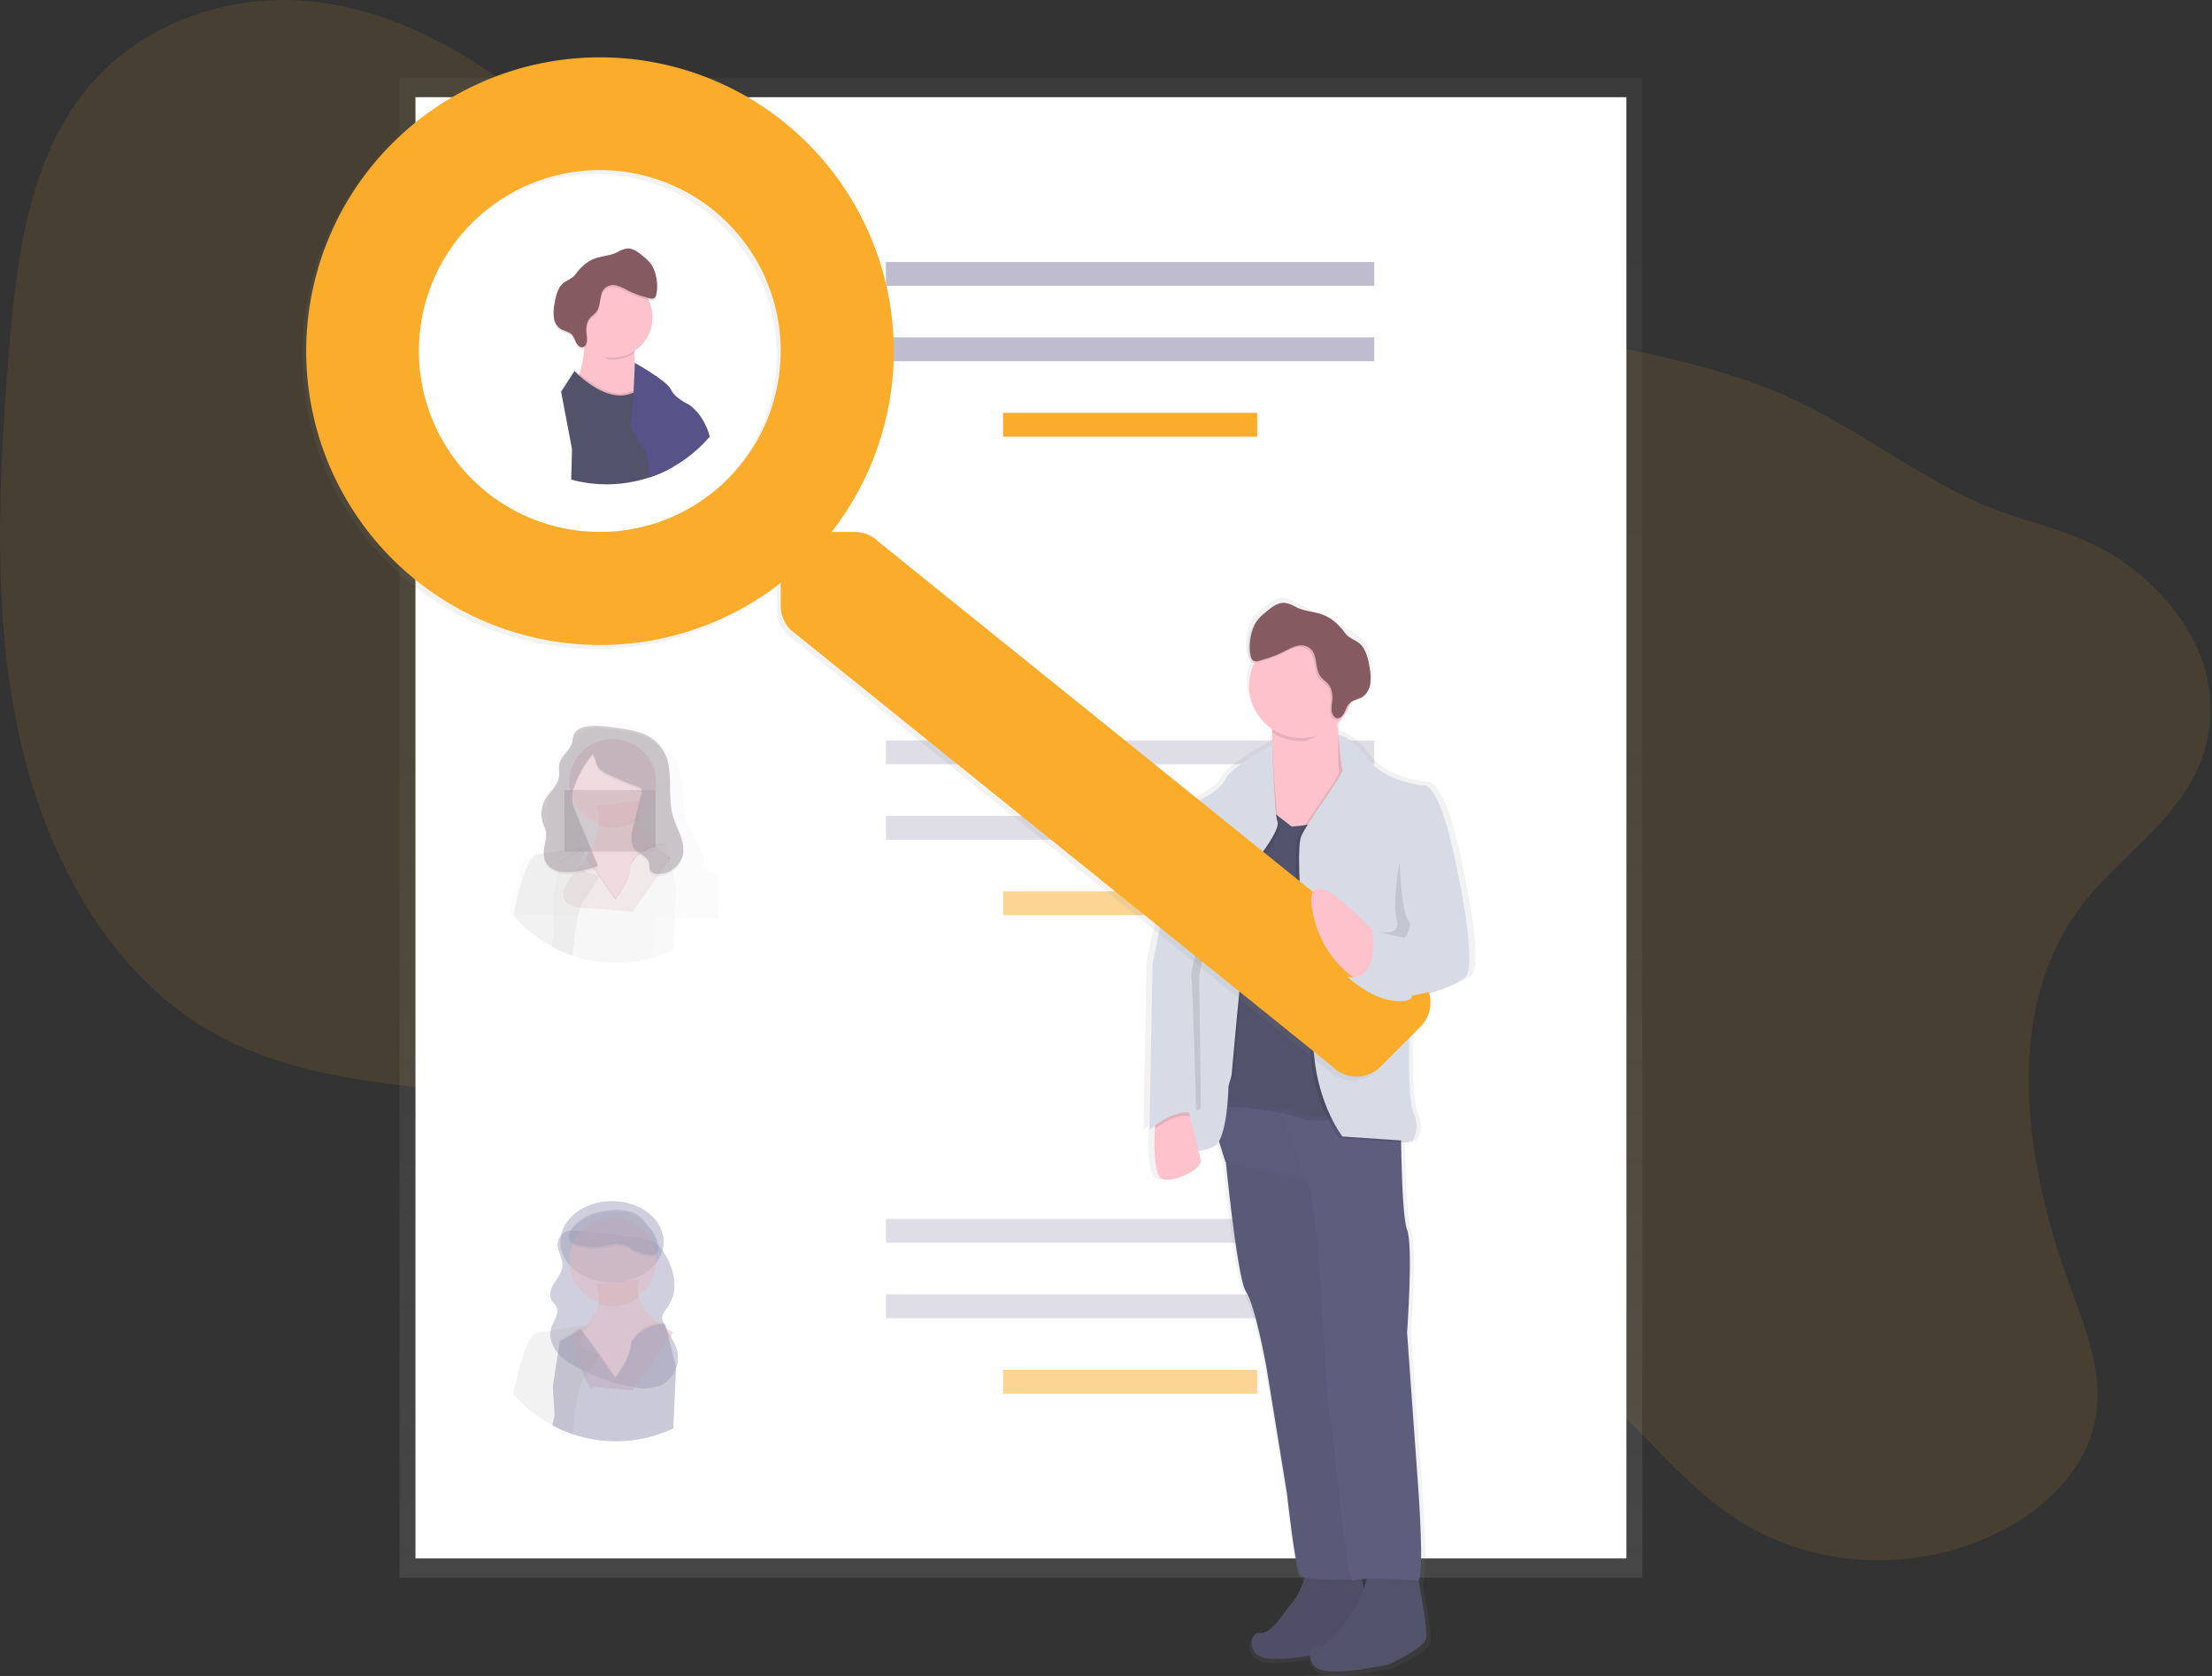 <svg width="132" height="100" viewBox="0 0 132 100" fill="none" xmlns="http://www.w3.org/2000/svg">
<rect x="0" y="0" width="132" height="100" fill="#333333" stroke="none"/>
<g clip-path="url(#clip0)">
<path opacity="0.1" d="M124.032 54.283C119.394 60.647 120.924 69.73 123.605 76.967C124.503 79.39 125.523 81.952 125.057 84.588C124.489 87.81 121.816 90.225 119.038 91.54C113.974 93.936 107.992 93.553 103.462 90.534C99.552 87.928 96.8 83.597 92.815 81.115C86.146 76.963 77.487 78.818 70.064 81.988C64.813 84.23 59.06 87.118 53.943 85.048C50.341 83.591 47.916 79.882 46.64 75.916C46.024 74.002 45.593 71.924 44.366 70.426C43.636 69.535 42.672 68.914 41.68 68.395C32.631 63.657 20.991 66.618 12.217 61.331C6.294 57.761 2.607 50.832 1.076 43.547C-0.456 36.263 -0.077 28.574 0.533 21.016C0.967 15.645 1.653 9.905 4.882 5.684C8.297 1.222 14.021 -0.552 19.14 0.147C24.259 0.846 28.848 3.689 32.863 7.083C37.885 11.317 42.505 16.633 48.75 18.24C53.004 19.335 57.524 18.56 61.946 18.218C69.338 17.647 76.704 18.304 84.025 19.047C91.034 19.758 98.09 20.551 104.728 22.881C109.425 24.53 113.148 27.647 117.571 29.777C120.453 31.166 123.624 31.488 126.337 33.281C129.685 35.491 132.71 39.405 131.728 44.102C130.801 48.567 126.496 50.905 124.032 54.283Z" fill="#FBAC2A"/>
<path d="M98.003 4.655H23.844V94.13H98.003V4.655Z" fill="url(#paint0_linear)"/>
<path d="M97.055 5.799H24.792V92.988H97.055V5.799Z" fill="white"/>
<path d="M82.01 15.631H52.868V17.053H82.01V15.631Z" fill="#C0BCCF"/>
<path d="M82.01 20.133H52.868V21.554H82.01V20.133Z" fill="#C0BCCF"/>
<path d="M75.021 24.634H59.857V26.056H75.021V24.634Z" fill="#FBAC2A"/>
<path opacity="0.5" d="M82.01 44.181H52.868V45.603H82.01V44.181Z" fill="#C0BCCF"/>
<path opacity="0.5" d="M82.01 48.683H52.868V50.104H82.01V48.683Z" fill="#C0BCCF"/>
<path opacity="0.5" d="M75.021 53.184H59.857V54.606H75.021V53.184Z" fill="#FBAC2A"/>
<path opacity="0.5" d="M82.01 72.731H52.868V74.153H82.01V72.731Z" fill="#C0BCCF"/>
<path opacity="0.5" d="M82.01 77.232H52.868V78.654H82.01V77.232Z" fill="#C0BCCF"/>
<path opacity="0.5" d="M75.021 81.734H59.857V83.156H75.021V81.734Z" fill="#FBAC2A"/>
<g opacity="0.5">
<path opacity="0.5" d="M42.608 52.11L41.997 51.835C42.006 51.742 42.01 51.649 42.008 51.555C42.013 51.477 42.013 51.397 42.008 51.319C41.948 50.695 41.551 50.153 41.27 49.583C41.013 49.063 40.85 48.501 40.788 47.925C40.714 47.214 40.788 46.477 40.528 45.809C40.316 45.27 39.896 44.82 39.447 44.422C38.943 43.949 38.354 43.575 37.712 43.321C37.056 43.084 36.301 43.024 35.645 43.265C35.052 43.483 34.596 43.918 34.156 44.341C33.836 44.623 33.553 44.945 33.314 45.298C33.045 45.739 32.931 46.246 32.84 46.746C32.699 47.546 32.602 48.354 32.549 49.165C32.503 49.841 32.431 50.609 31.852 51.023C31.571 51.226 31.174 51.34 31.045 51.647C31.008 51.739 30.993 51.838 31.002 51.937C30.998 52.019 31.004 52.101 31.02 52.182C31.028 52.23 31.038 52.276 31.049 52.323C30.884 52.735 30.744 53.158 30.632 53.588C30.546 53.908 30.466 54.222 30.395 54.526H30.587H30.689L31.793 54.553H31.809L32.993 54.58H32.999L34.103 54.606H34.131L34.449 54.628H34.553L38.969 54.73H38.992L39.286 54.737H39.389L40.273 54.758L41.576 54.787H41.586L42.566 54.811H42.671H42.872L42.82 53.782C43.035 52.208 42.608 52.11 42.608 52.11ZM37.648 51.984C37.648 52.856 36.714 53.923 36.714 53.923L35.775 52.644L35.809 52.594L36.714 53.826C36.714 53.826 37.648 52.76 37.648 51.887C37.669 51.843 37.694 51.8 37.722 51.759L37.744 51.825C37.708 51.876 37.676 51.929 37.648 51.984ZM39.084 55.406C39.084 55.362 39.084 55.317 39.075 55.273C39.067 55.229 39.068 55.19 39.062 55.147C39.056 55.105 39.052 55.063 39.046 55.02C39.04 54.978 39.031 54.936 39.023 54.894C39.015 54.851 39.007 54.81 38.997 54.767C38.997 54.753 38.991 54.74 38.988 54.724C38.975 54.669 38.96 54.613 38.945 54.557C38.93 54.502 38.92 54.467 38.906 54.423C38.906 54.403 38.894 54.383 38.887 54.364C38.88 54.345 38.867 54.3 38.856 54.268L38.835 54.207C38.825 54.179 38.816 54.151 38.805 54.124C38.787 54.074 38.768 54.025 38.749 53.976C38.73 53.926 38.71 53.877 38.69 53.829C38.65 53.729 38.606 53.631 38.562 53.531C38.391 53.148 38.197 52.77 38.02 52.395C37.925 52.199 37.84 51.998 37.766 51.794L37.744 51.823C37.708 51.874 37.676 51.927 37.648 51.983C37.648 52.855 36.714 53.922 36.714 53.922L35.775 52.643L34.953 53.828C34.834 53.887 34.716 54.088 34.623 54.375C34.597 54.452 34.572 54.537 34.549 54.626C34.532 54.686 34.517 54.744 34.503 54.812C34.494 54.844 34.487 54.876 34.48 54.909L34.459 55.01V55.025C34.444 55.094 34.43 55.165 34.417 55.237C34.404 55.309 34.389 55.392 34.376 55.474C34.366 55.526 34.358 55.576 34.351 55.627C34.334 55.725 34.32 55.825 34.306 55.924C34.298 55.982 34.289 56.043 34.282 56.096L34.254 56.316C34.314 56.498 34.382 56.672 34.452 56.854C34.496 56.95 34.522 57.053 34.529 57.159C35.986 57.547 37.52 57.547 38.977 57.159C38.977 57.155 38.977 57.152 38.977 57.148C38.955 57.049 38.946 56.947 38.949 56.846C38.972 56.561 39.012 56.278 39.067 55.998C39.084 55.859 39.092 55.72 39.09 55.581V55.531C39.086 55.486 39.085 55.446 39.084 55.407V55.406ZM39.084 55.406C39.084 55.362 39.084 55.317 39.075 55.273C39.067 55.229 39.068 55.19 39.062 55.147C39.056 55.105 39.052 55.063 39.046 55.02C39.04 54.978 39.031 54.936 39.023 54.894C39.015 54.851 39.007 54.81 38.997 54.767C38.997 54.753 38.991 54.74 38.988 54.724C38.975 54.669 38.96 54.613 38.945 54.557C38.93 54.502 38.92 54.467 38.906 54.423C38.906 54.403 38.894 54.383 38.887 54.364C38.88 54.345 38.867 54.3 38.856 54.268L38.835 54.207C38.825 54.179 38.816 54.151 38.805 54.124C38.787 54.074 38.768 54.025 38.749 53.976C38.73 53.926 38.71 53.877 38.69 53.829C38.65 53.729 38.606 53.631 38.562 53.531C38.391 53.148 38.197 52.77 38.02 52.395C37.925 52.199 37.84 51.998 37.766 51.794L37.744 51.823C37.708 51.874 37.676 51.927 37.648 51.983C37.648 52.855 36.714 53.922 36.714 53.922L35.775 52.643L34.953 53.828C34.834 53.887 34.716 54.088 34.623 54.375C34.597 54.452 34.572 54.537 34.549 54.626C34.532 54.686 34.517 54.744 34.503 54.812C34.494 54.844 34.487 54.876 34.48 54.909L34.459 55.01V55.025C34.444 55.094 34.43 55.165 34.417 55.237C34.404 55.309 34.389 55.392 34.376 55.474C34.366 55.526 34.358 55.576 34.351 55.627C34.334 55.725 34.32 55.825 34.306 55.924C34.298 55.982 34.289 56.043 34.282 56.096L34.254 56.316C34.314 56.498 34.382 56.672 34.452 56.854C34.496 56.95 34.522 57.053 34.529 57.159C35.986 57.547 37.52 57.547 38.977 57.159C38.977 57.155 38.977 57.152 38.977 57.148C38.955 57.049 38.946 56.947 38.949 56.846C38.972 56.561 39.012 56.278 39.067 55.998C39.084 55.859 39.092 55.72 39.09 55.581V55.531C39.086 55.486 39.085 55.446 39.084 55.407V55.406ZM39.084 55.406C39.084 55.362 39.084 55.317 39.075 55.273C39.067 55.229 39.068 55.19 39.062 55.147C39.056 55.105 39.052 55.063 39.046 55.02C39.04 54.978 39.031 54.936 39.023 54.894C39.015 54.851 39.007 54.81 38.997 54.767C38.997 54.753 38.991 54.74 38.988 54.724C38.975 54.669 38.96 54.613 38.945 54.557C38.93 54.502 38.92 54.467 38.906 54.423C38.906 54.403 38.894 54.383 38.887 54.364C38.88 54.345 38.867 54.3 38.856 54.268L38.835 54.207C38.825 54.179 38.816 54.151 38.805 54.124C38.787 54.074 38.768 54.025 38.749 53.976C38.73 53.926 38.71 53.877 38.69 53.829C38.65 53.729 38.606 53.631 38.562 53.531C38.391 53.148 38.197 52.77 38.02 52.395C37.925 52.199 37.84 51.998 37.766 51.794L37.744 51.823C37.708 51.874 37.676 51.927 37.648 51.983C37.648 52.855 36.714 53.922 36.714 53.922L35.775 52.643L34.953 53.828C34.834 53.887 34.716 54.088 34.623 54.375C34.597 54.452 34.572 54.537 34.549 54.626C34.532 54.686 34.517 54.744 34.503 54.812C34.494 54.844 34.487 54.876 34.48 54.909L34.459 55.01V55.025C34.444 55.094 34.43 55.165 34.417 55.237C34.404 55.309 34.389 55.392 34.376 55.474C34.366 55.526 34.358 55.576 34.351 55.627C34.334 55.725 34.32 55.825 34.306 55.924C34.298 55.982 34.289 56.043 34.282 56.096L34.254 56.316C34.314 56.498 34.382 56.672 34.452 56.854C34.496 56.95 34.522 57.053 34.529 57.159C35.986 57.547 37.52 57.547 38.977 57.159C38.977 57.155 38.977 57.152 38.977 57.148C38.955 57.049 38.946 56.947 38.949 56.846C38.972 56.561 39.012 56.278 39.067 55.998C39.084 55.859 39.092 55.72 39.09 55.581V55.531C39.086 55.486 39.085 55.446 39.084 55.407V55.406ZM39.084 55.406C39.084 55.362 39.084 55.317 39.075 55.273C39.067 55.229 39.068 55.19 39.062 55.147C39.056 55.105 39.052 55.063 39.046 55.02C39.04 54.978 39.031 54.936 39.023 54.894C39.015 54.851 39.007 54.81 38.997 54.767C38.997 54.753 38.991 54.74 38.988 54.724C38.975 54.669 38.96 54.613 38.945 54.557C38.93 54.502 38.92 54.467 38.906 54.423C38.906 54.403 38.894 54.383 38.887 54.364C38.88 54.345 38.867 54.3 38.856 54.268L38.835 54.207C38.825 54.179 38.816 54.151 38.805 54.124C38.787 54.074 38.768 54.025 38.749 53.976C38.73 53.926 38.71 53.877 38.69 53.829C38.65 53.729 38.606 53.631 38.562 53.531C38.391 53.148 38.197 52.77 38.02 52.395C37.925 52.199 37.84 51.998 37.766 51.794L37.744 51.823C37.708 51.874 37.676 51.927 37.648 51.983C37.648 52.855 36.714 53.922 36.714 53.922L35.775 52.643L34.953 53.828C34.834 53.887 34.716 54.088 34.623 54.375C34.597 54.452 34.572 54.537 34.549 54.626C34.532 54.686 34.517 54.744 34.503 54.812C34.494 54.844 34.487 54.876 34.48 54.909L34.459 55.01V55.025C34.444 55.094 34.43 55.165 34.417 55.237C34.404 55.309 34.389 55.392 34.376 55.474C34.366 55.526 34.358 55.576 34.351 55.627C34.334 55.725 34.32 55.825 34.306 55.924C34.298 55.982 34.289 56.043 34.282 56.096L34.254 56.316C34.314 56.498 34.382 56.672 34.452 56.854C34.496 56.95 34.522 57.053 34.529 57.159C35.986 57.547 37.52 57.547 38.977 57.159C38.977 57.155 38.977 57.152 38.977 57.148C38.955 57.049 38.946 56.947 38.949 56.846C38.972 56.561 39.012 56.278 39.067 55.998C39.084 55.859 39.092 55.72 39.09 55.581V55.531C39.086 55.486 39.085 55.446 39.084 55.407V55.406Z" fill="url(#paint1_linear)"/>
<path opacity="0.5" d="M39.126 47.143H33.677V50.815H39.126V47.143Z" fill="#493545"/>
<path opacity="0.5" d="M40.031 51.193L37.751 54.406L35.367 54.199C35.367 54.199 32.258 54.405 34.331 52.022C35.327 50.877 35.653 49.922 35.723 49.241C35.798 48.504 35.575 48.084 35.575 48.084L38.165 47.774C38.048 48.123 38.034 48.498 38.123 48.856C38.447 50.202 40.031 51.193 40.031 51.193Z" fill="#C77485"/>
<path opacity="0.1" d="M38.122 48.852C37.784 49.108 37.388 49.277 36.97 49.344C36.551 49.412 36.123 49.375 35.722 49.238C35.797 48.502 35.574 48.082 35.574 48.082L38.164 47.772C38.048 48.12 38.033 48.495 38.122 48.852Z" fill="black"/>
<path opacity="0.5" d="M36.559 49.274C37.99 49.274 39.15 48.114 39.15 46.683C39.15 45.252 37.99 44.092 36.559 44.092C35.128 44.092 33.968 45.252 33.968 46.683C33.968 48.114 35.128 49.274 36.559 49.274Z" fill="#C77485"/>
<path opacity="0.1" d="M39.937 51.326L39.876 51.089L39.824 50.88L39.747 50.572L39.733 50.515L39.721 50.468C39.721 50.468 39.782 50.282 39.376 50.342L39.3 50.355C39.236 50.368 39.162 50.386 39.077 50.41L38.999 50.434L38.898 50.466C38.575 50.571 38.281 50.748 38.038 50.984C37.928 51.089 37.832 51.206 37.75 51.333C37.741 51.345 37.736 51.355 37.728 51.365C37.7 51.409 37.675 51.455 37.654 51.502C37.654 52.436 36.72 53.575 36.72 53.575L35.809 52.259L35.791 52.233L35.575 51.918L35.498 51.816L35.472 51.781L34.998 51.144L34.879 50.986L34.84 50.932L34.782 50.855L34.646 50.674L34.113 50.986L33.402 51.4L32.987 54.095V54.17L33.001 54.393L33.087 55.857V55.877L32.935 56.483L32.958 56.495C33.316 56.688 33.688 56.853 34.071 56.988L34.172 57.024C34.291 57.063 34.402 57.098 34.518 57.133C34.522 57.15 34.526 57.168 34.528 57.186C34.528 57.169 34.528 57.152 34.528 57.135C35.981 57.55 37.522 57.55 38.976 57.135L39.003 57.127C39.071 57.108 39.139 57.088 39.206 57.065L39.313 57.031C39.606 56.933 39.892 56.818 40.171 56.687L40.271 54.567L40.342 53.037V52.95L39.937 51.326Z" fill="black"/>
<path opacity="0.5" d="M39.084 55.265C39.084 55.217 39.084 55.17 39.075 55.122C39.067 55.075 39.068 55.034 39.062 54.989C39.056 54.944 39.052 54.898 39.046 54.853C39.04 54.809 39.031 54.764 39.023 54.718C39.015 54.673 39.007 54.628 38.997 54.583C38.997 54.568 38.991 54.554 38.988 54.538C38.975 54.479 38.96 54.42 38.945 54.359C38.93 54.299 38.92 54.264 38.906 54.216C38.906 54.195 38.894 54.173 38.887 54.153C38.88 54.133 38.867 54.085 38.856 54.05L38.835 53.984C38.825 53.954 38.816 53.925 38.805 53.895C38.787 53.842 38.769 53.79 38.749 53.736C38.73 53.683 38.71 53.631 38.69 53.579C38.65 53.472 38.606 53.367 38.562 53.261C38.391 52.851 38.197 52.447 38.02 52.047C37.924 51.837 37.84 51.622 37.766 51.404L37.744 51.436C37.708 51.49 37.676 51.547 37.648 51.606C37.648 52.539 36.714 53.679 36.714 53.679L35.775 52.311L34.953 53.575C34.834 53.638 34.716 53.854 34.623 54.16C34.597 54.243 34.572 54.333 34.549 54.429C34.532 54.493 34.517 54.561 34.503 54.628C34.494 54.663 34.487 54.697 34.48 54.733L34.459 54.84V54.857C34.444 54.931 34.43 55.006 34.417 55.083C34.404 55.16 34.389 55.249 34.376 55.333C34.366 55.388 34.358 55.442 34.351 55.497C34.334 55.602 34.32 55.709 34.306 55.814C34.298 55.876 34.289 55.933 34.282 55.998L34.254 56.235C34.314 56.429 34.382 56.621 34.452 56.809C34.496 56.913 34.522 57.023 34.529 57.135C35.982 57.55 37.523 57.55 38.977 57.135C38.976 57.131 38.976 57.127 38.977 57.123C38.955 57.017 38.946 56.908 38.949 56.8C38.972 56.496 39.012 56.194 39.067 55.894C39.084 55.746 39.092 55.597 39.09 55.448V55.395C39.086 55.35 39.085 55.307 39.084 55.265ZM39.084 55.265C39.084 55.217 39.084 55.17 39.075 55.122C39.067 55.075 39.068 55.034 39.062 54.989C39.056 54.944 39.052 54.898 39.046 54.853C39.04 54.809 39.031 54.764 39.023 54.718C39.015 54.673 39.007 54.628 38.997 54.583C38.997 54.568 38.991 54.554 38.988 54.538C38.975 54.479 38.96 54.42 38.945 54.359C38.93 54.299 38.92 54.264 38.906 54.216C38.906 54.195 38.894 54.173 38.887 54.153C38.88 54.133 38.867 54.085 38.856 54.05L38.835 53.984C38.825 53.954 38.816 53.925 38.805 53.895C38.787 53.842 38.769 53.79 38.749 53.736C38.73 53.683 38.71 53.631 38.69 53.579C38.65 53.472 38.606 53.367 38.562 53.261C38.391 52.851 38.197 52.447 38.02 52.047C37.924 51.837 37.84 51.622 37.766 51.404L37.744 51.436C37.708 51.49 37.676 51.547 37.648 51.606C37.648 52.539 36.714 53.679 36.714 53.679L35.775 52.311L34.953 53.575C34.834 53.638 34.716 53.854 34.623 54.16C34.597 54.243 34.572 54.333 34.549 54.429C34.532 54.493 34.517 54.561 34.503 54.628C34.494 54.663 34.487 54.697 34.48 54.733L34.459 54.84V54.857C34.444 54.931 34.43 55.006 34.417 55.083C34.404 55.16 34.389 55.249 34.376 55.333C34.366 55.388 34.358 55.442 34.351 55.497C34.334 55.602 34.32 55.709 34.306 55.814C34.298 55.876 34.289 55.933 34.282 55.998L34.254 56.235C34.314 56.429 34.382 56.621 34.452 56.809C34.496 56.913 34.522 57.023 34.529 57.135C35.982 57.55 37.523 57.55 38.977 57.135C38.976 57.131 38.976 57.127 38.977 57.123C38.955 57.017 38.946 56.908 38.949 56.8C38.972 56.496 39.012 56.194 39.067 55.894C39.084 55.746 39.092 55.597 39.09 55.448V55.395C39.086 55.35 39.085 55.307 39.084 55.265ZM39.084 55.265C39.084 55.217 39.084 55.17 39.075 55.122C39.067 55.075 39.068 55.034 39.062 54.989C39.056 54.944 39.052 54.898 39.046 54.853C39.04 54.809 39.031 54.764 39.023 54.718C39.015 54.673 39.007 54.628 38.997 54.583C38.997 54.568 38.991 54.554 38.988 54.538C38.975 54.479 38.96 54.42 38.945 54.359C38.93 54.299 38.92 54.264 38.906 54.216C38.906 54.195 38.894 54.173 38.887 54.153C38.88 54.133 38.867 54.085 38.856 54.05L38.835 53.984C38.825 53.954 38.816 53.925 38.805 53.895C38.787 53.842 38.769 53.79 38.749 53.736C38.73 53.683 38.71 53.631 38.69 53.579C38.65 53.472 38.606 53.367 38.562 53.261C38.391 52.851 38.197 52.447 38.02 52.047C37.924 51.837 37.84 51.622 37.766 51.404L37.744 51.436C37.708 51.49 37.676 51.547 37.648 51.606C37.648 52.539 36.714 53.679 36.714 53.679L35.775 52.311L34.953 53.575C34.834 53.638 34.716 53.854 34.623 54.16C34.597 54.243 34.572 54.333 34.549 54.429C34.532 54.493 34.517 54.561 34.503 54.628C34.494 54.663 34.487 54.697 34.48 54.733L34.459 54.84V54.857C34.444 54.931 34.43 55.006 34.417 55.083C34.404 55.16 34.389 55.249 34.376 55.333C34.366 55.388 34.358 55.442 34.351 55.497C34.334 55.602 34.32 55.709 34.306 55.814C34.298 55.876 34.289 55.933 34.282 55.998L34.254 56.235C34.314 56.429 34.382 56.621 34.452 56.809C34.496 56.913 34.522 57.023 34.529 57.135C35.982 57.55 37.523 57.55 38.977 57.135C38.976 57.131 38.976 57.127 38.977 57.123C38.955 57.017 38.946 56.908 38.949 56.8C38.972 56.496 39.012 56.194 39.067 55.894C39.084 55.746 39.092 55.597 39.09 55.448V55.395C39.086 55.35 39.085 55.307 39.084 55.265ZM40.339 53.041L39.916 51.353L39.844 51.064L39.824 50.984L39.721 50.572C39.721 50.569 39.721 50.565 39.721 50.562C39.723 50.543 39.721 50.525 39.713 50.508C39.697 50.477 39.658 50.445 39.567 50.437C39.532 50.435 39.497 50.435 39.463 50.437C39.36 50.447 39.258 50.466 39.158 50.494C39.11 50.507 39.057 50.521 39.002 50.539L38.9 50.571H38.891C38.618 50.661 38.364 50.801 38.144 50.986C37.999 51.107 37.871 51.248 37.765 51.405L37.743 51.437C37.706 51.492 37.675 51.548 37.647 51.608C37.647 52.54 36.713 53.681 36.713 53.681L35.774 52.312L35.72 52.235L35.711 52.222L35.575 52.022L35.472 51.885L35.444 51.849L34.959 51.201L34.805 50.992V50.984L34.751 50.912L34.65 50.777L34.294 50.984L33.406 51.502L32.996 54.169V54.197L33.008 54.392L33.095 55.876V55.96L32.961 56.494C33.319 56.687 33.691 56.852 34.075 56.987L34.176 57.023C34.294 57.062 34.405 57.097 34.522 57.132C34.526 57.149 34.529 57.167 34.531 57.185C34.531 57.168 34.531 57.151 34.531 57.134C35.985 57.549 37.526 57.549 38.979 57.134L39.007 57.126C39.074 57.107 39.143 57.087 39.209 57.064L39.317 57.03C39.609 56.932 39.896 56.817 40.175 56.686L40.273 54.568L40.344 53.055L40.339 53.041ZM34.513 57.132C34.517 57.149 34.521 57.167 34.523 57.185C34.523 57.168 34.523 57.151 34.523 57.134L34.513 57.132ZM39.084 55.265C39.084 55.217 39.084 55.17 39.075 55.122C39.067 55.075 39.068 55.034 39.062 54.989C39.056 54.944 39.052 54.898 39.046 54.853C39.04 54.809 39.031 54.764 39.023 54.718C39.015 54.673 39.007 54.628 38.997 54.583C38.997 54.568 38.991 54.554 38.988 54.538C38.975 54.479 38.96 54.42 38.945 54.359C38.93 54.299 38.92 54.264 38.906 54.216C38.906 54.195 38.894 54.173 38.887 54.153C38.88 54.133 38.867 54.085 38.856 54.05L38.835 53.984C38.825 53.954 38.816 53.925 38.805 53.895C38.787 53.842 38.769 53.79 38.749 53.736C38.73 53.683 38.71 53.631 38.69 53.579C38.65 53.472 38.606 53.367 38.562 53.261C38.391 52.851 38.197 52.447 38.02 52.047C37.924 51.837 37.84 51.622 37.766 51.404L37.744 51.436C37.708 51.49 37.676 51.547 37.648 51.606C37.648 52.539 36.714 53.679 36.714 53.679L35.775 52.311L34.953 53.575C34.834 53.638 34.716 53.854 34.623 54.16C34.597 54.243 34.572 54.333 34.549 54.429C34.532 54.493 34.517 54.561 34.503 54.628C34.494 54.663 34.487 54.697 34.48 54.733L34.459 54.84V54.857C34.444 54.931 34.43 55.006 34.417 55.083C34.404 55.16 34.389 55.249 34.376 55.333C34.366 55.388 34.358 55.442 34.351 55.497C34.334 55.602 34.32 55.709 34.306 55.814C34.298 55.876 34.289 55.933 34.282 55.998L34.254 56.235C34.314 56.429 34.382 56.621 34.452 56.809C34.496 56.913 34.522 57.023 34.529 57.135C35.982 57.55 37.523 57.55 38.977 57.135C38.976 57.131 38.976 57.127 38.977 57.123C38.955 57.017 38.946 56.908 38.949 56.8C38.972 56.496 39.012 56.194 39.067 55.894C39.084 55.746 39.092 55.597 39.09 55.448V55.395C39.086 55.35 39.085 55.307 39.084 55.265ZM39.084 55.265C39.084 55.217 39.084 55.17 39.075 55.122C39.067 55.075 39.068 55.034 39.062 54.989C39.056 54.944 39.052 54.898 39.046 54.853C39.04 54.809 39.031 54.764 39.023 54.718C39.015 54.673 39.007 54.628 38.997 54.583C38.997 54.568 38.991 54.554 38.988 54.538C38.975 54.479 38.96 54.42 38.945 54.359C38.93 54.299 38.92 54.264 38.906 54.216C38.906 54.195 38.894 54.173 38.887 54.153C38.88 54.133 38.867 54.085 38.856 54.05L38.835 53.984C38.825 53.954 38.816 53.925 38.805 53.895C38.787 53.842 38.769 53.79 38.749 53.736C38.73 53.683 38.71 53.631 38.69 53.579C38.65 53.472 38.606 53.367 38.562 53.261C38.391 52.851 38.197 52.447 38.02 52.047C37.924 51.837 37.84 51.622 37.766 51.404L37.744 51.436C37.708 51.49 37.676 51.547 37.648 51.606C37.648 52.539 36.714 53.679 36.714 53.679L35.775 52.311L34.953 53.575C34.834 53.638 34.716 53.854 34.623 54.16C34.597 54.243 34.572 54.333 34.549 54.429C34.532 54.493 34.517 54.561 34.503 54.628C34.494 54.663 34.487 54.697 34.48 54.733L34.459 54.84V54.857C34.444 54.931 34.43 55.006 34.417 55.083C34.404 55.16 34.389 55.249 34.376 55.333C34.366 55.388 34.358 55.442 34.351 55.497C34.334 55.602 34.32 55.709 34.306 55.814C34.298 55.876 34.289 55.933 34.282 55.998L34.254 56.235C34.314 56.429 34.382 56.621 34.452 56.809C34.496 56.913 34.522 57.023 34.529 57.135C35.982 57.55 37.523 57.55 38.977 57.135C38.976 57.131 38.976 57.127 38.977 57.123C38.955 57.017 38.946 56.908 38.949 56.8C38.972 56.496 39.012 56.194 39.067 55.894C39.084 55.746 39.092 55.597 39.09 55.448V55.395C39.086 55.35 39.085 55.307 39.084 55.265ZM39.084 55.265C39.084 55.217 39.084 55.17 39.075 55.122C39.067 55.075 39.068 55.034 39.062 54.989C39.056 54.944 39.052 54.898 39.046 54.853C39.04 54.809 39.031 54.764 39.023 54.718C39.015 54.673 39.007 54.628 38.997 54.583C38.997 54.568 38.991 54.554 38.988 54.538C38.975 54.479 38.96 54.42 38.945 54.359C38.93 54.299 38.92 54.264 38.906 54.216C38.906 54.195 38.894 54.173 38.887 54.153C38.88 54.133 38.867 54.085 38.856 54.05L38.835 53.984C38.825 53.954 38.816 53.925 38.805 53.895C38.787 53.842 38.769 53.79 38.749 53.736C38.73 53.683 38.71 53.631 38.69 53.579C38.65 53.472 38.606 53.367 38.562 53.261C38.391 52.851 38.197 52.447 38.02 52.047C37.924 51.837 37.84 51.622 37.766 51.404L37.744 51.436C37.708 51.49 37.676 51.547 37.648 51.606C37.648 52.539 36.714 53.679 36.714 53.679L35.775 52.311L34.953 53.575C34.834 53.638 34.716 53.854 34.623 54.16C34.597 54.243 34.572 54.333 34.549 54.429C34.532 54.493 34.517 54.561 34.503 54.628C34.494 54.663 34.487 54.697 34.48 54.733L34.459 54.84V54.857C34.444 54.931 34.43 55.006 34.417 55.083C34.404 55.16 34.389 55.249 34.376 55.333C34.366 55.388 34.358 55.442 34.351 55.497C34.334 55.602 34.32 55.709 34.306 55.814C34.298 55.876 34.289 55.933 34.282 55.998L34.254 56.235C34.314 56.429 34.382 56.621 34.452 56.809C34.496 56.913 34.522 57.023 34.529 57.135C35.982 57.55 37.523 57.55 38.977 57.135C38.976 57.131 38.976 57.127 38.977 57.123C38.955 57.017 38.946 56.908 38.949 56.8C38.972 56.496 39.012 56.194 39.067 55.894C39.084 55.746 39.092 55.597 39.09 55.448V55.395C39.086 55.35 39.085 55.307 39.084 55.265ZM39.084 55.265C39.084 55.217 39.084 55.17 39.075 55.122C39.067 55.075 39.068 55.034 39.062 54.989C39.056 54.944 39.052 54.898 39.046 54.853C39.04 54.809 39.031 54.764 39.023 54.718C39.015 54.673 39.007 54.628 38.997 54.583C38.997 54.568 38.991 54.554 38.988 54.538C38.975 54.479 38.96 54.42 38.945 54.359C38.93 54.299 38.92 54.264 38.906 54.216C38.906 54.195 38.894 54.173 38.887 54.153C38.88 54.133 38.867 54.085 38.856 54.05L38.835 53.984C38.825 53.954 38.816 53.925 38.805 53.895C38.787 53.842 38.769 53.79 38.749 53.736C38.73 53.683 38.71 53.631 38.69 53.579C38.65 53.472 38.606 53.367 38.562 53.261C38.391 52.851 38.197 52.447 38.02 52.047C37.924 51.837 37.84 51.622 37.766 51.404L37.744 51.436C37.708 51.49 37.676 51.547 37.648 51.606C37.648 52.539 36.714 53.679 36.714 53.679L35.775 52.311L34.953 53.575C34.834 53.638 34.716 53.854 34.623 54.16C34.597 54.243 34.572 54.333 34.549 54.429C34.532 54.493 34.517 54.561 34.503 54.628C34.494 54.663 34.487 54.697 34.48 54.733L34.459 54.84V54.857C34.444 54.931 34.43 55.006 34.417 55.083C34.404 55.16 34.389 55.249 34.376 55.333C34.366 55.388 34.358 55.442 34.351 55.497C34.334 55.602 34.32 55.709 34.306 55.814C34.298 55.876 34.289 55.933 34.282 55.998L34.254 56.235C34.314 56.429 34.382 56.621 34.452 56.809C34.496 56.913 34.522 57.023 34.529 57.135C35.982 57.55 37.523 57.55 38.977 57.135C38.976 57.131 38.976 57.127 38.977 57.123C38.955 57.017 38.946 56.908 38.949 56.8C38.972 56.496 39.012 56.194 39.067 55.894C39.084 55.746 39.092 55.597 39.09 55.448V55.395C39.086 55.35 39.085 55.307 39.084 55.265ZM39.084 55.265C39.084 55.217 39.084 55.17 39.075 55.122C39.067 55.075 39.068 55.034 39.062 54.989C39.056 54.944 39.052 54.898 39.046 54.853C39.04 54.809 39.031 54.764 39.023 54.718C39.015 54.673 39.007 54.628 38.997 54.583C38.997 54.568 38.991 54.554 38.988 54.538C38.975 54.479 38.96 54.42 38.945 54.359C38.93 54.299 38.92 54.264 38.906 54.216C38.906 54.195 38.894 54.173 38.887 54.153C38.88 54.133 38.867 54.085 38.856 54.05L38.835 53.984C38.825 53.954 38.816 53.925 38.805 53.895C38.787 53.842 38.769 53.79 38.749 53.736C38.73 53.683 38.71 53.631 38.69 53.579C38.65 53.472 38.606 53.367 38.562 53.261C38.391 52.851 38.197 52.447 38.02 52.047C37.924 51.837 37.84 51.622 37.766 51.404L37.744 51.436C37.708 51.49 37.676 51.547 37.648 51.606C37.648 52.539 36.714 53.679 36.714 53.679L35.775 52.311L34.953 53.575C34.834 53.638 34.716 53.854 34.623 54.16C34.597 54.243 34.572 54.333 34.549 54.429C34.532 54.493 34.517 54.561 34.503 54.628C34.494 54.663 34.487 54.697 34.48 54.733L34.459 54.84V54.857C34.444 54.931 34.43 55.006 34.417 55.083C34.404 55.16 34.389 55.249 34.376 55.333C34.366 55.388 34.358 55.442 34.351 55.497C34.334 55.602 34.32 55.709 34.306 55.814C34.298 55.876 34.289 55.933 34.282 55.998L34.254 56.235C34.314 56.429 34.382 56.621 34.452 56.809C34.496 56.913 34.522 57.023 34.529 57.135C35.982 57.55 37.523 57.55 38.977 57.135C38.976 57.131 38.976 57.127 38.977 57.123C38.955 57.017 38.946 56.908 38.949 56.8C38.972 56.496 39.012 56.194 39.067 55.894C39.084 55.746 39.092 55.597 39.09 55.448V55.395C39.086 55.35 39.085 55.307 39.084 55.265ZM39.084 55.265C39.084 55.217 39.084 55.17 39.075 55.122C39.067 55.075 39.068 55.034 39.062 54.989C39.056 54.944 39.052 54.898 39.046 54.853C39.04 54.809 39.031 54.764 39.023 54.718C39.015 54.673 39.007 54.628 38.997 54.583C38.997 54.568 38.991 54.554 38.988 54.538C38.975 54.479 38.96 54.42 38.945 54.359C38.93 54.299 38.92 54.264 38.906 54.216C38.906 54.195 38.894 54.173 38.887 54.153C38.88 54.133 38.867 54.085 38.856 54.05L38.835 53.984C38.825 53.954 38.816 53.925 38.805 53.895C38.787 53.842 38.769 53.79 38.749 53.736C38.73 53.683 38.71 53.631 38.69 53.579C38.65 53.472 38.606 53.367 38.562 53.261C38.391 52.851 38.197 52.447 38.02 52.047C37.924 51.837 37.84 51.622 37.766 51.404L37.744 51.436C37.708 51.49 37.676 51.547 37.648 51.606C37.648 52.539 36.714 53.679 36.714 53.679L35.775 52.311L34.953 53.575C34.834 53.638 34.716 53.854 34.623 54.16C34.597 54.243 34.572 54.333 34.549 54.429C34.532 54.493 34.517 54.561 34.503 54.628C34.494 54.663 34.487 54.697 34.48 54.733L34.459 54.84V54.857C34.444 54.931 34.43 55.006 34.417 55.083C34.404 55.16 34.389 55.249 34.376 55.333C34.366 55.388 34.358 55.442 34.351 55.497C34.334 55.602 34.32 55.709 34.306 55.814C34.298 55.876 34.289 55.933 34.282 55.998L34.254 56.235C34.314 56.429 34.382 56.621 34.452 56.809C34.496 56.913 34.522 57.023 34.529 57.135C35.982 57.55 37.523 57.55 38.977 57.135C38.976 57.131 38.976 57.127 38.977 57.123C38.955 57.017 38.946 56.908 38.949 56.8C38.972 56.496 39.012 56.194 39.067 55.894C39.084 55.746 39.092 55.597 39.09 55.448V55.395C39.086 55.35 39.085 55.307 39.084 55.265ZM39.084 55.265C39.084 55.217 39.084 55.17 39.075 55.122C39.067 55.075 39.068 55.034 39.062 54.989C39.056 54.944 39.052 54.898 39.046 54.853C39.04 54.809 39.031 54.764 39.023 54.718C39.015 54.673 39.007 54.628 38.997 54.583C38.997 54.568 38.991 54.554 38.988 54.538C38.975 54.479 38.96 54.42 38.945 54.359C38.93 54.299 38.92 54.264 38.906 54.216C38.906 54.195 38.894 54.173 38.887 54.153C38.88 54.133 38.867 54.085 38.856 54.05L38.835 53.984C38.825 53.954 38.816 53.925 38.805 53.895C38.787 53.842 38.769 53.79 38.749 53.736C38.73 53.683 38.71 53.631 38.69 53.579C38.65 53.472 38.606 53.367 38.562 53.261C38.391 52.851 38.197 52.447 38.02 52.047C37.924 51.837 37.84 51.622 37.766 51.404L37.744 51.436C37.708 51.49 37.676 51.547 37.648 51.606C37.648 52.539 36.714 53.679 36.714 53.679L35.775 52.311L34.953 53.575C34.834 53.638 34.716 53.854 34.623 54.16C34.597 54.243 34.572 54.333 34.549 54.429C34.532 54.493 34.517 54.561 34.503 54.628C34.494 54.663 34.487 54.697 34.48 54.733L34.459 54.84V54.857C34.444 54.931 34.43 55.006 34.417 55.083C34.404 55.16 34.389 55.249 34.376 55.333C34.366 55.388 34.358 55.442 34.351 55.497C34.334 55.602 34.32 55.709 34.306 55.814C34.298 55.876 34.289 55.933 34.282 55.998L34.254 56.235C34.314 56.429 34.382 56.621 34.452 56.809C34.496 56.913 34.522 57.023 34.529 57.135C35.982 57.55 37.523 57.55 38.977 57.135C38.976 57.131 38.976 57.127 38.977 57.123C38.955 57.017 38.946 56.908 38.949 56.8C38.972 56.496 39.012 56.194 39.067 55.894C39.084 55.746 39.092 55.597 39.09 55.448V55.395C39.086 55.35 39.085 55.307 39.084 55.265ZM39.084 55.265C39.084 55.217 39.084 55.17 39.075 55.122C39.067 55.075 39.068 55.034 39.062 54.989C39.056 54.944 39.052 54.898 39.046 54.853C39.04 54.809 39.031 54.764 39.023 54.718C39.015 54.673 39.007 54.628 38.997 54.583C38.997 54.568 38.991 54.554 38.988 54.538C38.975 54.479 38.96 54.42 38.945 54.359C38.93 54.299 38.92 54.264 38.906 54.216C38.906 54.195 38.894 54.173 38.887 54.153C38.88 54.133 38.867 54.085 38.856 54.05L38.835 53.984C38.825 53.954 38.816 53.925 38.805 53.895C38.787 53.842 38.769 53.79 38.749 53.736C38.73 53.683 38.71 53.631 38.69 53.579C38.65 53.472 38.606 53.367 38.562 53.261C38.391 52.851 38.197 52.447 38.02 52.047C37.924 51.837 37.84 51.622 37.766 51.404L37.744 51.436C37.708 51.49 37.676 51.547 37.648 51.606C37.648 52.539 36.714 53.679 36.714 53.679L35.775 52.311L34.953 53.575C34.834 53.638 34.716 53.854 34.623 54.16C34.597 54.243 34.572 54.333 34.549 54.429C34.532 54.493 34.517 54.561 34.503 54.628C34.494 54.663 34.487 54.697 34.48 54.733L34.459 54.84V54.857C34.444 54.931 34.43 55.006 34.417 55.083C34.404 55.16 34.389 55.249 34.376 55.333C34.366 55.388 34.358 55.442 34.351 55.497C34.334 55.602 34.32 55.709 34.306 55.814C34.298 55.876 34.289 55.933 34.282 55.998L34.254 56.235C34.314 56.429 34.382 56.621 34.452 56.809C34.496 56.913 34.522 57.023 34.529 57.135C35.982 57.55 37.523 57.55 38.977 57.135C38.976 57.131 38.976 57.127 38.977 57.123C38.955 57.017 38.946 56.908 38.949 56.8C38.972 56.496 39.012 56.194 39.067 55.894C39.084 55.746 39.092 55.597 39.09 55.448V55.395C39.086 55.35 39.085 55.307 39.084 55.265Z" fill="white"/>
<path opacity="0.1" d="M35.791 52.232L35.712 52.221C35.592 52.205 35.474 52.181 35.357 52.15L35.313 52.138C35.024 52.056 34.708 51.91 34.636 51.651C34.615 51.568 34.618 51.481 34.644 51.399C34.683 51.258 34.737 51.122 34.805 50.992V50.984C34.814 50.966 34.823 50.948 34.834 50.931C34.932 50.74 35.08 50.579 35.262 50.466L35.12 50.488L33.916 50.684L32.05 50.984C32.05 50.984 31.719 50.918 31.267 52.162C31.267 52.177 31.257 52.192 31.252 52.208C31.143 52.513 31.028 52.893 30.91 53.368C30.828 53.697 30.753 54.021 30.684 54.335C30.664 54.429 30.644 54.523 30.625 54.615C30.839 54.867 31.069 55.105 31.314 55.326L31.353 55.363C31.832 55.797 32.362 56.172 32.931 56.48L32.953 56.492C33.311 56.685 33.683 56.85 34.067 56.985L34.167 57.02C34.189 56.801 34.212 56.558 34.241 56.309C34.241 56.285 34.241 56.26 34.25 56.235L34.279 55.998C34.286 55.937 34.294 55.879 34.302 55.814C34.317 55.709 34.331 55.602 34.347 55.497C34.355 55.442 34.363 55.388 34.372 55.333C34.385 55.249 34.4 55.165 34.414 55.083C34.428 55.002 34.441 54.931 34.455 54.857V54.84L34.477 54.733C34.484 54.697 34.491 54.663 34.499 54.628C34.513 54.561 34.529 54.493 34.545 54.429C34.569 54.333 34.594 54.243 34.62 54.16C34.715 53.854 34.825 53.638 34.949 53.575L35.771 52.311L35.806 52.258L35.821 52.234L35.791 52.232Z" fill="black"/>
<path opacity="0.1" d="M34.295 43.841C34.177 44.005 34.186 44.23 34.133 44.433C34.006 44.897 33.504 45.187 33.389 45.654C33.322 45.926 33.4 46.215 33.353 46.492C33.269 47.003 32.803 47.349 32.542 47.795C32.41 48.026 32.332 48.282 32.313 48.547C32.294 48.812 32.336 49.077 32.434 49.324C32.495 49.448 32.545 49.577 32.585 49.71C32.614 49.908 32.602 50.109 32.548 50.302C32.459 50.724 32.368 51.188 32.572 51.569C32.743 51.889 33.1 52.078 33.459 52.137C33.821 52.178 34.188 52.161 34.545 52.087C34.937 52.027 35.339 51.957 35.68 51.756L34.397 48.659C34.268 48.346 34.135 48.023 34.136 47.684C34.147 47.434 34.201 47.188 34.297 46.957C34.545 46.287 34.905 45.664 35.363 45.115C35.549 45.33 35.534 45.658 35.69 45.898C35.827 46.075 36.009 46.211 36.218 46.292C36.826 46.589 37.45 46.85 38.089 47.074C38.129 47.079 38.167 47.094 38.2 47.117C38.233 47.141 38.259 47.172 38.277 47.208C38.295 47.244 38.304 47.284 38.303 47.324C38.302 47.364 38.291 47.404 38.271 47.439L37.788 49.434C37.681 49.873 37.587 50.382 37.861 50.737C38.135 51.092 38.752 51.261 38.755 51.719C38.75 51.791 38.75 51.864 38.755 51.937C38.787 52.151 39.042 52.254 39.259 52.265C39.615 52.272 39.962 52.152 40.237 51.927C40.513 51.702 40.7 51.387 40.765 51.037C40.883 50.252 40.364 49.53 40.147 48.766C39.782 47.48 40.266 45.972 39.549 44.843C38.969 43.928 37.911 43.679 36.906 43.565C36.201 43.482 34.792 43.186 34.295 43.841Z" fill="black"/>
<path opacity="0.5" d="M34.295 43.723C34.177 43.886 34.186 44.111 34.133 44.315C34.006 44.778 33.504 45.068 33.389 45.535C33.322 45.808 33.4 46.097 33.353 46.374C33.269 46.885 32.803 47.23 32.542 47.677C32.41 47.907 32.332 48.164 32.313 48.429C32.294 48.693 32.336 48.959 32.434 49.205C32.495 49.329 32.545 49.459 32.585 49.591C32.614 49.789 32.602 49.991 32.548 50.184C32.459 50.605 32.368 51.07 32.572 51.45C32.743 51.771 33.1 51.959 33.459 52.019C33.821 52.06 34.188 52.043 34.545 51.969C34.937 51.908 35.339 51.839 35.68 51.637L34.397 48.541C34.268 48.228 34.135 47.904 34.136 47.566C34.147 47.316 34.201 47.069 34.297 46.838C34.545 46.168 34.905 45.545 35.363 44.996C35.549 45.212 35.534 45.54 35.69 45.779C35.827 45.956 36.009 46.093 36.218 46.174C36.826 46.47 37.45 46.731 38.089 46.956C38.129 46.961 38.167 46.975 38.2 46.999C38.233 47.022 38.259 47.053 38.277 47.089C38.295 47.125 38.304 47.165 38.303 47.206C38.302 47.246 38.291 47.285 38.271 47.32L37.788 49.315C37.681 49.755 37.587 50.263 37.861 50.618C38.135 50.974 38.752 51.142 38.755 51.6C38.75 51.673 38.75 51.746 38.755 51.819C38.787 52.033 39.042 52.136 39.259 52.147C39.615 52.154 39.962 52.034 40.237 51.809C40.513 51.584 40.7 51.268 40.765 50.918C40.883 50.134 40.364 49.411 40.147 48.647C39.782 47.362 40.266 45.854 39.549 44.725C38.969 43.809 37.911 43.56 36.906 43.447C36.201 43.364 34.792 43.068 34.295 43.723Z" fill="#493545"/>
</g>
<g opacity="0.5">
<path opacity="0.5" d="M33.567 75.453C33.577 75.85 33.307 76.189 33.093 76.519C32.878 76.85 32.72 77.301 32.94 77.632C33.012 77.741 33.121 77.825 33.186 77.939C33.415 78.335 33.035 78.791 32.896 79.227C32.736 79.731 32.922 80.294 33.259 80.702C33.595 81.111 34.059 81.387 34.529 81.63C35.515 82.156 36.574 82.532 37.67 82.748C38.244 82.854 38.855 82.901 39.393 82.671C39.766 82.5 40.071 82.208 40.258 81.843C40.446 81.478 40.505 81.06 40.427 80.657C40.291 80.034 39.835 79.533 39.598 78.944C39.542 78.829 39.516 78.701 39.52 78.573C39.54 78.35 39.711 78.174 39.845 77.993C40.181 77.499 40.318 76.897 40.229 76.307C40.136 75.717 39.91 75.156 39.568 74.665C39.446 74.462 39.285 74.285 39.094 74.144C38.836 73.97 38.516 73.92 38.208 73.876C36.922 73.696 35.589 73.5 34.292 73.433C33.882 73.412 33.581 73.493 33.378 73.876C33.069 74.449 33.551 74.879 33.567 75.453Z" fill="#444176"/>
<path opacity="0.5" d="M40.192 79.482L37.751 82.954L35.367 82.747C35.367 82.747 35.289 83.576 34.331 80.571C33.795 78.89 34.884 79.474 35.099 79.008C35.313 78.543 35.691 78.132 35.723 77.788C35.799 77.051 35.575 76.632 35.575 76.632L38.166 76.322C38.049 76.671 38.034 77.046 38.123 77.403C38.447 78.751 40.192 79.482 40.192 79.482Z" fill="#C77485"/>
<path opacity="0.5" d="M36.52 76.522C38.221 76.522 39.6 75.434 39.6 74.093C39.6 72.752 38.221 71.665 36.52 71.665C34.819 71.665 33.44 72.752 33.44 74.093C33.44 75.434 34.819 76.522 36.52 76.522Z" fill="#444176"/>
<path opacity="0.1" d="M38.122 77.402C37.784 77.658 37.388 77.827 36.97 77.894C36.551 77.962 36.123 77.925 35.722 77.788C35.797 77.051 35.574 76.632 35.574 76.632L38.164 76.322C38.048 76.67 38.033 77.045 38.122 77.402Z" fill="black"/>
<path opacity="0.5" d="M36.559 77.824C37.99 77.824 39.15 76.664 39.15 75.233C39.15 73.802 37.99 72.642 36.559 72.642C35.128 72.642 33.968 73.802 33.968 75.233C33.968 76.664 35.128 77.824 36.559 77.824Z" fill="#C77485"/>
<path opacity="0.1" d="M39.937 79.875L39.876 79.638L39.824 79.43L39.747 79.122L39.733 79.065L39.721 79.018C39.721 79.018 39.782 78.832 39.376 78.892L39.3 78.905C39.236 78.918 39.162 78.936 39.077 78.96L38.999 78.983L38.898 79.015C38.575 79.12 38.281 79.298 38.038 79.534C37.928 79.639 37.832 79.756 37.75 79.883C37.741 79.894 37.736 79.905 37.728 79.915C37.7 79.959 37.675 80.004 37.654 80.052C37.654 80.985 36.72 82.125 36.72 82.125L35.809 80.809L35.791 80.783L35.575 80.468L35.498 80.366L35.472 80.33L34.998 79.694L34.879 79.535L34.84 79.482L34.782 79.405L34.646 79.224L34.113 79.535L33.402 79.95L32.987 82.645V82.72L33.001 82.942L33.087 84.407V84.427L32.935 85.033L32.958 85.045C33.316 85.238 33.688 85.403 34.071 85.538L34.172 85.573C34.291 85.613 34.402 85.648 34.518 85.683C34.522 85.7 34.526 85.718 34.528 85.736C34.528 85.719 34.528 85.701 34.528 85.685C35.981 86.1 37.522 86.1 38.976 85.685L39.003 85.677C39.071 85.658 39.139 85.638 39.206 85.615L39.313 85.581C39.606 85.483 39.892 85.368 40.171 85.237L40.271 83.117L40.342 81.587V81.5L39.937 79.875Z" fill="black"/>
<path opacity="0.5" d="M39.084 83.814C39.084 83.767 39.084 83.72 39.075 83.672C39.067 83.625 39.068 83.583 39.062 83.538C39.056 83.493 39.052 83.448 39.046 83.403C39.04 83.358 39.032 83.313 39.023 83.268C39.015 83.223 39.007 83.178 38.997 83.133C38.997 83.118 38.991 83.104 38.988 83.088C38.975 83.029 38.96 82.97 38.945 82.909C38.93 82.849 38.92 82.813 38.906 82.766C38.906 82.745 38.894 82.723 38.887 82.703C38.88 82.683 38.867 82.635 38.856 82.6L38.835 82.534C38.825 82.504 38.816 82.475 38.805 82.445C38.787 82.392 38.769 82.34 38.749 82.286C38.731 82.233 38.71 82.181 38.69 82.129C38.65 82.022 38.606 81.917 38.562 81.811C38.391 81.401 38.197 80.997 38.02 80.597C37.924 80.387 37.84 80.172 37.766 79.954L37.744 79.986C37.708 80.04 37.676 80.097 37.648 80.156C37.648 81.088 36.714 82.229 36.714 82.229L35.775 80.861L34.953 82.125C34.834 82.188 34.716 82.403 34.623 82.71C34.597 82.793 34.572 82.883 34.549 82.979C34.532 83.043 34.517 83.111 34.503 83.178C34.494 83.213 34.487 83.247 34.48 83.282L34.459 83.39V83.407C34.444 83.48 34.43 83.556 34.417 83.633C34.404 83.71 34.389 83.799 34.376 83.883C34.366 83.938 34.358 83.992 34.351 84.047C34.334 84.152 34.32 84.259 34.306 84.364C34.298 84.426 34.289 84.483 34.282 84.548L34.254 84.785C34.314 84.979 34.382 85.171 34.452 85.359C34.496 85.462 34.522 85.573 34.529 85.685C35.982 86.1 37.523 86.1 38.977 85.685C38.976 85.681 38.976 85.677 38.977 85.673C38.955 85.567 38.946 85.458 38.949 85.35C38.972 85.046 39.012 84.743 39.067 84.443C39.084 84.296 39.092 84.147 39.09 83.998V83.945C39.086 83.9 39.085 83.857 39.084 83.814ZM39.084 83.814C39.084 83.767 39.084 83.72 39.075 83.672C39.067 83.625 39.068 83.583 39.062 83.538C39.056 83.493 39.052 83.448 39.046 83.403C39.04 83.358 39.032 83.313 39.023 83.268C39.015 83.223 39.007 83.178 38.997 83.133C38.997 83.118 38.991 83.104 38.988 83.088C38.975 83.029 38.96 82.97 38.945 82.909C38.93 82.849 38.92 82.813 38.906 82.766C38.906 82.745 38.894 82.723 38.887 82.703C38.88 82.683 38.867 82.635 38.856 82.6L38.835 82.534C38.825 82.504 38.816 82.475 38.805 82.445C38.787 82.392 38.769 82.34 38.749 82.286C38.731 82.233 38.71 82.181 38.69 82.129C38.65 82.022 38.606 81.917 38.562 81.811C38.391 81.401 38.197 80.997 38.02 80.597C37.924 80.387 37.84 80.172 37.766 79.954L37.744 79.986C37.708 80.04 37.676 80.097 37.648 80.156C37.648 81.088 36.714 82.229 36.714 82.229L35.775 80.861L34.953 82.125C34.834 82.188 34.716 82.403 34.623 82.71C34.597 82.793 34.572 82.883 34.549 82.979C34.532 83.043 34.517 83.111 34.503 83.178C34.494 83.213 34.487 83.247 34.48 83.282L34.459 83.39V83.407C34.444 83.48 34.43 83.556 34.417 83.633C34.404 83.71 34.389 83.799 34.376 83.883C34.366 83.938 34.358 83.992 34.351 84.047C34.334 84.152 34.32 84.259 34.306 84.364C34.298 84.426 34.289 84.483 34.282 84.548L34.254 84.785C34.314 84.979 34.382 85.171 34.452 85.359C34.496 85.462 34.522 85.573 34.529 85.685C35.982 86.1 37.523 86.1 38.977 85.685C38.976 85.681 38.976 85.677 38.977 85.673C38.955 85.567 38.946 85.458 38.949 85.35C38.972 85.046 39.012 84.743 39.067 84.443C39.084 84.296 39.092 84.147 39.09 83.998V83.945C39.086 83.9 39.085 83.857 39.084 83.814ZM39.084 83.814C39.084 83.767 39.084 83.72 39.075 83.672C39.067 83.625 39.068 83.583 39.062 83.538C39.056 83.493 39.052 83.448 39.046 83.403C39.04 83.358 39.032 83.313 39.023 83.268C39.015 83.223 39.007 83.178 38.997 83.133C38.997 83.118 38.991 83.104 38.988 83.088C38.975 83.029 38.96 82.97 38.945 82.909C38.93 82.849 38.92 82.813 38.906 82.766C38.906 82.745 38.894 82.723 38.887 82.703C38.88 82.683 38.867 82.635 38.856 82.6L38.835 82.534C38.825 82.504 38.816 82.475 38.805 82.445C38.787 82.392 38.769 82.34 38.749 82.286C38.731 82.233 38.71 82.181 38.69 82.129C38.65 82.022 38.606 81.917 38.562 81.811C38.391 81.401 38.197 80.997 38.02 80.597C37.924 80.387 37.84 80.172 37.766 79.954L37.744 79.986C37.708 80.04 37.676 80.097 37.648 80.156C37.648 81.088 36.714 82.229 36.714 82.229L35.775 80.861L34.953 82.125C34.834 82.188 34.716 82.403 34.623 82.71C34.597 82.793 34.572 82.883 34.549 82.979C34.532 83.043 34.517 83.111 34.503 83.178C34.494 83.213 34.487 83.247 34.48 83.282L34.459 83.39V83.407C34.444 83.48 34.43 83.556 34.417 83.633C34.404 83.71 34.389 83.799 34.376 83.883C34.366 83.938 34.358 83.992 34.351 84.047C34.334 84.152 34.32 84.259 34.306 84.364C34.298 84.426 34.289 84.483 34.282 84.548L34.254 84.785C34.314 84.979 34.382 85.171 34.452 85.359C34.496 85.462 34.522 85.573 34.529 85.685C35.982 86.1 37.523 86.1 38.977 85.685C38.976 85.681 38.976 85.677 38.977 85.673C38.955 85.567 38.946 85.458 38.949 85.35C38.972 85.046 39.012 84.743 39.067 84.443C39.084 84.296 39.092 84.147 39.09 83.998V83.945C39.086 83.9 39.085 83.857 39.084 83.814ZM40.339 81.591L39.916 79.903L39.844 79.614L39.824 79.534L39.721 79.122C39.721 79.118 39.721 79.115 39.721 79.111C39.723 79.093 39.721 79.075 39.713 79.058C39.697 79.027 39.658 78.995 39.567 78.987C39.532 78.984 39.497 78.984 39.463 78.987C39.36 78.997 39.258 79.016 39.158 79.044C39.11 79.057 39.057 79.071 39.002 79.089L38.9 79.121H38.891C38.618 79.21 38.364 79.351 38.144 79.535C37.999 79.657 37.871 79.798 37.765 79.955L37.743 79.987C37.706 80.041 37.675 80.098 37.647 80.157C37.647 81.09 36.713 82.231 36.713 82.231L35.774 80.862L35.72 80.785L35.711 80.772L35.575 80.572L35.472 80.435L35.444 80.399L34.959 79.751L34.805 79.541V79.534L34.751 79.462L34.65 79.327L34.294 79.534L33.406 80.052L32.996 82.719V82.747L33.008 82.941L33.095 84.426V84.51L32.961 85.044C33.319 85.237 33.691 85.402 34.075 85.537L34.176 85.572C34.294 85.612 34.405 85.647 34.522 85.681C34.526 85.699 34.529 85.717 34.531 85.735C34.531 85.718 34.531 85.7 34.531 85.684C35.985 86.099 37.526 86.099 38.979 85.684L39.007 85.675C39.074 85.656 39.143 85.636 39.209 85.614L39.317 85.579C39.609 85.482 39.896 85.367 40.175 85.236L40.273 83.118L40.344 81.605L40.339 81.591ZM34.513 85.681C34.517 85.699 34.521 85.717 34.523 85.735C34.523 85.718 34.523 85.7 34.523 85.684L34.513 85.681ZM39.084 83.814C39.084 83.767 39.084 83.72 39.075 83.672C39.067 83.625 39.068 83.583 39.062 83.538C39.056 83.493 39.052 83.448 39.046 83.403C39.04 83.358 39.032 83.313 39.023 83.268C39.015 83.223 39.007 83.178 38.997 83.133C38.997 83.118 38.991 83.104 38.988 83.088C38.975 83.029 38.96 82.97 38.945 82.909C38.93 82.849 38.92 82.813 38.906 82.766C38.906 82.745 38.894 82.723 38.887 82.703C38.88 82.683 38.867 82.635 38.856 82.6L38.835 82.534C38.825 82.504 38.816 82.475 38.805 82.445C38.787 82.392 38.769 82.34 38.749 82.286C38.731 82.233 38.71 82.181 38.69 82.129C38.65 82.022 38.606 81.917 38.562 81.811C38.391 81.401 38.197 80.997 38.02 80.597C37.924 80.387 37.84 80.172 37.766 79.954L37.744 79.986C37.708 80.04 37.676 80.097 37.648 80.156C37.648 81.088 36.714 82.229 36.714 82.229L35.775 80.861L34.953 82.125C34.834 82.188 34.716 82.403 34.623 82.71C34.597 82.793 34.572 82.883 34.549 82.979C34.532 83.043 34.517 83.111 34.503 83.178C34.494 83.213 34.487 83.247 34.48 83.282L34.459 83.39V83.407C34.444 83.48 34.43 83.556 34.417 83.633C34.404 83.71 34.389 83.799 34.376 83.883C34.366 83.938 34.358 83.992 34.351 84.047C34.334 84.152 34.32 84.259 34.306 84.364C34.298 84.426 34.289 84.483 34.282 84.548L34.254 84.785C34.314 84.979 34.382 85.171 34.452 85.359C34.496 85.462 34.522 85.573 34.529 85.685C35.982 86.1 37.523 86.1 38.977 85.685C38.976 85.681 38.976 85.677 38.977 85.673C38.955 85.567 38.946 85.458 38.949 85.35C38.972 85.046 39.012 84.743 39.067 84.443C39.084 84.296 39.092 84.147 39.09 83.998V83.945C39.086 83.9 39.085 83.857 39.084 83.814ZM39.084 83.814C39.084 83.767 39.084 83.72 39.075 83.672C39.067 83.625 39.068 83.583 39.062 83.538C39.056 83.493 39.052 83.448 39.046 83.403C39.04 83.358 39.032 83.313 39.023 83.268C39.015 83.223 39.007 83.178 38.997 83.133C38.997 83.118 38.991 83.104 38.988 83.088C38.975 83.029 38.96 82.97 38.945 82.909C38.93 82.849 38.92 82.813 38.906 82.766C38.906 82.745 38.894 82.723 38.887 82.703C38.88 82.683 38.867 82.635 38.856 82.6L38.835 82.534C38.825 82.504 38.816 82.475 38.805 82.445C38.787 82.392 38.769 82.34 38.749 82.286C38.731 82.233 38.71 82.181 38.69 82.129C38.65 82.022 38.606 81.917 38.562 81.811C38.391 81.401 38.197 80.997 38.02 80.597C37.924 80.387 37.84 80.172 37.766 79.954L37.744 79.986C37.708 80.04 37.676 80.097 37.648 80.156C37.648 81.088 36.714 82.229 36.714 82.229L35.775 80.861L34.953 82.125C34.834 82.188 34.716 82.403 34.623 82.71C34.597 82.793 34.572 82.883 34.549 82.979C34.532 83.043 34.517 83.111 34.503 83.178C34.494 83.213 34.487 83.247 34.48 83.282L34.459 83.39V83.407C34.444 83.48 34.43 83.556 34.417 83.633C34.404 83.71 34.389 83.799 34.376 83.883C34.366 83.938 34.358 83.992 34.351 84.047C34.334 84.152 34.32 84.259 34.306 84.364C34.298 84.426 34.289 84.483 34.282 84.548L34.254 84.785C34.314 84.979 34.382 85.171 34.452 85.359C34.496 85.462 34.522 85.573 34.529 85.685C35.982 86.1 37.523 86.1 38.977 85.685C38.976 85.681 38.976 85.677 38.977 85.673C38.955 85.567 38.946 85.458 38.949 85.35C38.972 85.046 39.012 84.743 39.067 84.443C39.084 84.296 39.092 84.147 39.09 83.998V83.945C39.086 83.9 39.085 83.857 39.084 83.814ZM39.084 83.814C39.084 83.767 39.084 83.72 39.075 83.672C39.067 83.625 39.068 83.583 39.062 83.538C39.056 83.493 39.052 83.448 39.046 83.403C39.04 83.358 39.032 83.313 39.023 83.268C39.015 83.223 39.007 83.178 38.997 83.133C38.997 83.118 38.991 83.104 38.988 83.088C38.975 83.029 38.96 82.97 38.945 82.909C38.93 82.849 38.92 82.813 38.906 82.766C38.906 82.745 38.894 82.723 38.887 82.703C38.88 82.683 38.867 82.635 38.856 82.6L38.835 82.534C38.825 82.504 38.816 82.475 38.805 82.445C38.787 82.392 38.769 82.34 38.749 82.286C38.731 82.233 38.71 82.181 38.69 82.129C38.65 82.022 38.606 81.917 38.562 81.811C38.391 81.401 38.197 80.997 38.02 80.597C37.924 80.387 37.84 80.172 37.766 79.954L37.744 79.986C37.708 80.04 37.676 80.097 37.648 80.156C37.648 81.088 36.714 82.229 36.714 82.229L35.775 80.861L34.953 82.125C34.834 82.188 34.716 82.403 34.623 82.71C34.597 82.793 34.572 82.883 34.549 82.979C34.532 83.043 34.517 83.111 34.503 83.178C34.494 83.213 34.487 83.247 34.48 83.282L34.459 83.39V83.407C34.444 83.48 34.43 83.556 34.417 83.633C34.404 83.71 34.389 83.799 34.376 83.883C34.366 83.938 34.358 83.992 34.351 84.047C34.334 84.152 34.32 84.259 34.306 84.364C34.298 84.426 34.289 84.483 34.282 84.548L34.254 84.785C34.314 84.979 34.382 85.171 34.452 85.359C34.496 85.462 34.522 85.573 34.529 85.685C35.982 86.1 37.523 86.1 38.977 85.685C38.976 85.681 38.976 85.677 38.977 85.673C38.955 85.567 38.946 85.458 38.949 85.35C38.972 85.046 39.012 84.743 39.067 84.443C39.084 84.296 39.092 84.147 39.09 83.998V83.945C39.086 83.9 39.085 83.857 39.084 83.814ZM39.084 83.814C39.084 83.767 39.084 83.72 39.075 83.672C39.067 83.625 39.068 83.583 39.062 83.538C39.056 83.493 39.052 83.448 39.046 83.403C39.04 83.358 39.032 83.313 39.023 83.268C39.015 83.223 39.007 83.178 38.997 83.133C38.997 83.118 38.991 83.104 38.988 83.088C38.975 83.029 38.96 82.97 38.945 82.909C38.93 82.849 38.92 82.813 38.906 82.766C38.906 82.745 38.894 82.723 38.887 82.703C38.88 82.683 38.867 82.635 38.856 82.6L38.835 82.534C38.825 82.504 38.816 82.475 38.805 82.445C38.787 82.392 38.769 82.34 38.749 82.286C38.731 82.233 38.71 82.181 38.69 82.129C38.65 82.022 38.606 81.917 38.562 81.811C38.391 81.401 38.197 80.997 38.02 80.597C37.924 80.387 37.84 80.172 37.766 79.954L37.744 79.986C37.708 80.04 37.676 80.097 37.648 80.156C37.648 81.088 36.714 82.229 36.714 82.229L35.775 80.861L34.953 82.125C34.834 82.188 34.716 82.403 34.623 82.71C34.597 82.793 34.572 82.883 34.549 82.979C34.532 83.043 34.517 83.111 34.503 83.178C34.494 83.213 34.487 83.247 34.48 83.282L34.459 83.39V83.407C34.444 83.48 34.43 83.556 34.417 83.633C34.404 83.71 34.389 83.799 34.376 83.883C34.366 83.938 34.358 83.992 34.351 84.047C34.334 84.152 34.32 84.259 34.306 84.364C34.298 84.426 34.289 84.483 34.282 84.548L34.254 84.785C34.314 84.979 34.382 85.171 34.452 85.359C34.496 85.462 34.522 85.573 34.529 85.685C35.982 86.1 37.523 86.1 38.977 85.685C38.976 85.681 38.976 85.677 38.977 85.673C38.955 85.567 38.946 85.458 38.949 85.35C38.972 85.046 39.012 84.743 39.067 84.443C39.084 84.296 39.092 84.147 39.09 83.998V83.945C39.086 83.9 39.085 83.857 39.084 83.814ZM39.084 83.814C39.084 83.767 39.084 83.72 39.075 83.672C39.067 83.625 39.068 83.583 39.062 83.538C39.056 83.493 39.052 83.448 39.046 83.403C39.04 83.358 39.032 83.313 39.023 83.268C39.015 83.223 39.007 83.178 38.997 83.133C38.997 83.118 38.991 83.104 38.988 83.088C38.975 83.029 38.96 82.97 38.945 82.909C38.93 82.849 38.92 82.813 38.906 82.766C38.906 82.745 38.894 82.723 38.887 82.703C38.88 82.683 38.867 82.635 38.856 82.6L38.835 82.534C38.825 82.504 38.816 82.475 38.805 82.445C38.787 82.392 38.769 82.34 38.749 82.286C38.731 82.233 38.71 82.181 38.69 82.129C38.65 82.022 38.606 81.917 38.562 81.811C38.391 81.401 38.197 80.997 38.02 80.597C37.924 80.387 37.84 80.172 37.766 79.954L37.744 79.986C37.708 80.04 37.676 80.097 37.648 80.156C37.648 81.088 36.714 82.229 36.714 82.229L35.775 80.861L34.953 82.125C34.834 82.188 34.716 82.403 34.623 82.71C34.597 82.793 34.572 82.883 34.549 82.979C34.532 83.043 34.517 83.111 34.503 83.178C34.494 83.213 34.487 83.247 34.48 83.282L34.459 83.39V83.407C34.444 83.48 34.43 83.556 34.417 83.633C34.404 83.71 34.389 83.799 34.376 83.883C34.366 83.938 34.358 83.992 34.351 84.047C34.334 84.152 34.32 84.259 34.306 84.364C34.298 84.426 34.289 84.483 34.282 84.548L34.254 84.785C34.314 84.979 34.382 85.171 34.452 85.359C34.496 85.462 34.522 85.573 34.529 85.685C35.982 86.1 37.523 86.1 38.977 85.685C38.976 85.681 38.976 85.677 38.977 85.673C38.955 85.567 38.946 85.458 38.949 85.35C38.972 85.046 39.012 84.743 39.067 84.443C39.084 84.296 39.092 84.147 39.09 83.998V83.945C39.086 83.9 39.085 83.857 39.084 83.814ZM39.084 83.814C39.084 83.767 39.084 83.72 39.075 83.672C39.067 83.625 39.068 83.583 39.062 83.538C39.056 83.493 39.052 83.448 39.046 83.403C39.04 83.358 39.032 83.313 39.023 83.268C39.015 83.223 39.007 83.178 38.997 83.133C38.997 83.118 38.991 83.104 38.988 83.088C38.975 83.029 38.96 82.97 38.945 82.909C38.93 82.849 38.92 82.813 38.906 82.766C38.906 82.745 38.894 82.723 38.887 82.703C38.88 82.683 38.867 82.635 38.856 82.6L38.835 82.534C38.825 82.504 38.816 82.475 38.805 82.445C38.787 82.392 38.769 82.34 38.749 82.286C38.731 82.233 38.71 82.181 38.69 82.129C38.65 82.022 38.606 81.917 38.562 81.811C38.391 81.401 38.197 80.997 38.02 80.597C37.924 80.387 37.84 80.172 37.766 79.954L37.744 79.986C37.708 80.04 37.676 80.097 37.648 80.156C37.648 81.088 36.714 82.229 36.714 82.229L35.775 80.861L34.953 82.125C34.834 82.188 34.716 82.403 34.623 82.71C34.597 82.793 34.572 82.883 34.549 82.979C34.532 83.043 34.517 83.111 34.503 83.178C34.494 83.213 34.487 83.247 34.48 83.282L34.459 83.39V83.407C34.444 83.48 34.43 83.556 34.417 83.633C34.404 83.71 34.389 83.799 34.376 83.883C34.366 83.938 34.358 83.992 34.351 84.047C34.334 84.152 34.32 84.259 34.306 84.364C34.298 84.426 34.289 84.483 34.282 84.548L34.254 84.785C34.314 84.979 34.382 85.171 34.452 85.359C34.496 85.462 34.522 85.573 34.529 85.685C35.982 86.1 37.523 86.1 38.977 85.685C38.976 85.681 38.976 85.677 38.977 85.673C38.955 85.567 38.946 85.458 38.949 85.35C38.972 85.046 39.012 84.743 39.067 84.443C39.084 84.296 39.092 84.147 39.09 83.998V83.945C39.086 83.9 39.085 83.857 39.084 83.814ZM39.084 83.814C39.084 83.767 39.084 83.72 39.075 83.672C39.067 83.625 39.068 83.583 39.062 83.538C39.056 83.493 39.052 83.448 39.046 83.403C39.04 83.358 39.032 83.313 39.023 83.268C39.015 83.223 39.007 83.178 38.997 83.133C38.997 83.118 38.991 83.104 38.988 83.088C38.975 83.029 38.96 82.97 38.945 82.909C38.93 82.849 38.92 82.813 38.906 82.766C38.906 82.745 38.894 82.723 38.887 82.703C38.88 82.683 38.867 82.635 38.856 82.6L38.835 82.534C38.825 82.504 38.816 82.475 38.805 82.445C38.787 82.392 38.769 82.34 38.749 82.286C38.731 82.233 38.71 82.181 38.69 82.129C38.65 82.022 38.606 81.917 38.562 81.811C38.391 81.401 38.197 80.997 38.02 80.597C37.924 80.387 37.84 80.172 37.766 79.954L37.744 79.986C37.708 80.04 37.676 80.097 37.648 80.156C37.648 81.088 36.714 82.229 36.714 82.229L35.775 80.861L34.953 82.125C34.834 82.188 34.716 82.403 34.623 82.71C34.597 82.793 34.572 82.883 34.549 82.979C34.532 83.043 34.517 83.111 34.503 83.178C34.494 83.213 34.487 83.247 34.48 83.282L34.459 83.39V83.407C34.444 83.48 34.43 83.556 34.417 83.633C34.404 83.71 34.389 83.799 34.376 83.883C34.366 83.938 34.358 83.992 34.351 84.047C34.334 84.152 34.32 84.259 34.306 84.364C34.298 84.426 34.289 84.483 34.282 84.548L34.254 84.785C34.314 84.979 34.382 85.171 34.452 85.359C34.496 85.462 34.522 85.573 34.529 85.685C35.982 86.1 37.523 86.1 38.977 85.685C38.976 85.681 38.976 85.677 38.977 85.673C38.955 85.567 38.946 85.458 38.949 85.35C38.972 85.046 39.012 84.743 39.067 84.443C39.084 84.296 39.092 84.147 39.09 83.998V83.945C39.086 83.9 39.085 83.857 39.084 83.814ZM39.084 83.814C39.084 83.767 39.084 83.72 39.075 83.672C39.067 83.625 39.068 83.583 39.062 83.538C39.056 83.493 39.052 83.448 39.046 83.403C39.04 83.358 39.032 83.313 39.023 83.268C39.015 83.223 39.007 83.178 38.997 83.133C38.997 83.118 38.991 83.104 38.988 83.088C38.975 83.029 38.96 82.97 38.945 82.909C38.93 82.849 38.92 82.813 38.906 82.766C38.906 82.745 38.894 82.723 38.887 82.703C38.88 82.683 38.867 82.635 38.856 82.6L38.835 82.534C38.825 82.504 38.816 82.475 38.805 82.445C38.787 82.392 38.769 82.34 38.749 82.286C38.731 82.233 38.71 82.181 38.69 82.129C38.65 82.022 38.606 81.917 38.562 81.811C38.391 81.401 38.197 80.997 38.02 80.597C37.924 80.387 37.84 80.172 37.766 79.954L37.744 79.986C37.708 80.04 37.676 80.097 37.648 80.156C37.648 81.088 36.714 82.229 36.714 82.229L35.775 80.861L34.953 82.125C34.834 82.188 34.716 82.403 34.623 82.71C34.597 82.793 34.572 82.883 34.549 82.979C34.532 83.043 34.517 83.111 34.503 83.178C34.494 83.213 34.487 83.247 34.48 83.282L34.459 83.39V83.407C34.444 83.48 34.43 83.556 34.417 83.633C34.404 83.71 34.389 83.799 34.376 83.883C34.366 83.938 34.358 83.992 34.351 84.047C34.334 84.152 34.32 84.259 34.306 84.364C34.298 84.426 34.289 84.483 34.282 84.548L34.254 84.785C34.314 84.979 34.382 85.171 34.452 85.359C34.496 85.462 34.522 85.573 34.529 85.685C35.982 86.1 37.523 86.1 38.977 85.685C38.976 85.681 38.976 85.677 38.977 85.673C38.955 85.567 38.946 85.458 38.949 85.35C38.972 85.046 39.012 84.743 39.067 84.443C39.084 84.296 39.092 84.147 39.09 83.998V83.945C39.086 83.9 39.085 83.857 39.084 83.814Z" fill="#444176"/>
<path opacity="0.1" d="M35.791 80.782L35.712 80.771C35.592 80.755 35.474 80.731 35.357 80.7L35.313 80.688C35.024 80.606 34.708 80.46 34.636 80.201C34.615 80.118 34.618 80.031 34.644 79.949C34.683 79.808 34.737 79.671 34.805 79.541V79.534C34.814 79.516 34.824 79.498 34.834 79.481C34.932 79.29 35.08 79.129 35.262 79.015L35.12 79.038L33.916 79.233L32.05 79.534C32.05 79.534 31.719 79.468 31.267 80.712C31.267 80.727 31.257 80.741 31.252 80.758C31.143 81.062 31.028 81.443 30.91 81.918C30.828 82.247 30.753 82.57 30.684 82.884C30.664 82.979 30.644 83.073 30.625 83.165C30.839 83.417 31.069 83.654 31.314 83.876L31.353 83.913C31.832 84.347 32.362 84.722 32.931 85.03L32.953 85.042C33.311 85.235 33.683 85.399 34.067 85.534L34.167 85.57C34.189 85.351 34.212 85.108 34.241 84.859C34.241 84.834 34.241 84.809 34.25 84.785L34.279 84.548C34.286 84.487 34.294 84.429 34.302 84.364C34.317 84.259 34.331 84.152 34.347 84.046C34.355 83.992 34.363 83.938 34.372 83.883C34.385 83.799 34.4 83.715 34.414 83.633C34.428 83.551 34.441 83.48 34.455 83.407V83.39L34.477 83.282C34.484 83.247 34.491 83.213 34.499 83.178C34.513 83.111 34.529 83.043 34.545 82.979C34.569 82.883 34.594 82.793 34.62 82.71C34.715 82.403 34.825 82.188 34.949 82.125L35.771 80.861L35.806 80.808L35.821 80.784L35.791 80.782Z" fill="black"/>
<path opacity="0.1" d="M35.989 74.475C36.359 74.412 36.731 74.277 37.098 74.356C37.406 74.42 37.663 74.625 37.945 74.767C38.217 74.904 38.515 74.983 38.819 74.998C38.93 75.013 39.043 74.991 39.14 74.936C39.287 74.834 39.309 74.625 39.284 74.448C39.213 73.943 38.898 73.509 38.573 73.116C38.443 72.948 38.294 72.796 38.128 72.665C37.702 72.351 37.14 72.297 36.612 72.321C36.011 72.348 35.399 72.464 34.877 72.766C34.522 72.97 33.706 73.612 33.99 74.077C34.287 74.562 35.524 74.554 35.989 74.475Z" fill="black"/>
<path opacity="0.5" d="M35.989 74.356C36.359 74.294 36.731 74.159 37.098 74.238C37.406 74.302 37.663 74.507 37.945 74.649C38.217 74.786 38.515 74.865 38.819 74.88C38.93 74.895 39.043 74.873 39.14 74.817C39.287 74.715 39.309 74.507 39.284 74.329C39.213 73.825 38.898 73.391 38.573 72.998C38.443 72.83 38.294 72.678 38.128 72.546C37.702 72.232 37.14 72.179 36.612 72.203C36.011 72.23 35.399 72.346 34.877 72.648C34.522 72.852 33.706 73.494 33.99 73.958C34.287 74.444 35.524 74.436 35.989 74.356Z" fill="#444176"/>
</g>
<path d="M68.521 68.555H68.538C68.564 69.349 68.677 70.067 68.894 70.266C69.41 70.739 71.552 69.792 71.405 69.218C71.376 69.1 71.326 68.906 71.263 68.66C71.841 68.588 72.335 68.424 72.532 68.085L72.904 69.231L72.93 69.313H72.937H72.958C73.204 71.637 73.759 76.464 74.203 77.11C74.796 77.967 75.477 81.678 75.477 81.678L76.75 89.292C76.75 89.292 77.241 93.675 77.535 94.149C77.62 94.24 77.734 94.298 77.857 94.316C77.685 94.83 77.439 95.431 77.146 95.766C76.554 96.432 75.774 97.765 75.088 97.67C74.402 97.575 74.207 99.002 75.48 99.192C76.185 99.297 77.309 99.169 78.173 99.034C78.173 99.416 78.438 99.854 79.105 99.954C80.379 100.144 83.024 99.573 83.024 99.573C83.024 99.573 85.275 98.626 85.376 97.955C85.447 97.47 85.102 95.52 84.91 94.497C85.266 93.927 84.886 89.01 84.886 89.01L84.201 79.589C84.201 79.589 84.593 74.355 84.201 73.403C83.955 72.81 83.864 70.085 83.83 68.137L84.304 68.168C84.331 68.135 84.355 68.101 84.377 68.064L84.496 68.073C84.496 68.073 85.088 67.407 84.594 66.36C84.23 65.582 84.299 62.068 84.357 60.318L84.427 59.489C84.453 59.464 84.473 59.433 84.485 59.399C85.404 59.275 86.297 59.004 87.13 58.598C87.382 58.493 87.616 58.351 87.824 58.176C88.315 57.703 88.02 54.845 87.04 50.563C86.06 46.28 85.179 46.66 85.179 46.66C85.179 46.66 82.828 46.47 81.749 45.042C80.671 43.615 79.948 43.634 79.948 43.634C79.92 43.447 79.901 43.27 79.888 43.105C79.888 43.044 79.879 42.987 79.875 42.925C80.242 42.584 80.521 42.161 80.69 41.69C80.911 41.571 81.182 41.532 81.393 41.383C81.447 41.344 81.496 41.298 81.539 41.248C81.75 41.053 81.884 40.788 81.916 40.503C81.95 40.191 81.935 39.876 81.873 39.568C81.798 39.113 81.688 38.648 81.422 38.29C81.157 37.932 80.76 37.717 80.378 37.516C79.341 36.972 78.303 36.434 77.261 35.9C77.057 35.776 76.83 35.695 76.594 35.663C76.177 35.64 75.803 35.925 75.466 36.197C75.332 36.302 75.203 36.415 75.081 36.534C74.977 36.626 74.882 36.728 74.798 36.839C74.405 37.366 74.238 38.358 74.411 39.017C74.465 39.226 74.582 39.286 74.727 39.284C74.513 39.71 74.401 40.181 74.401 40.658C74.403 41.18 74.537 41.694 74.79 42.151C75.043 42.608 75.406 42.995 75.848 43.275C75.848 43.341 75.848 43.406 75.854 43.469C75.858 43.712 75.85 43.955 75.83 44.198C75.83 44.198 73.224 45.606 72.931 46.272C72.638 46.938 71.559 47.414 71.559 47.414C71.559 47.414 69.501 48.461 69.501 52.173L68.424 57.406L68.228 67.399C68.228 67.399 68.363 67.28 68.583 67.112C68.576 67.178 68.57 67.247 68.564 67.317C68.535 67.699 68.525 68.082 68.535 68.465L68.521 68.555ZM81.682 94.417C81.642 94.57 81.582 94.772 81.508 95.009C81.475 94.812 81.442 94.618 81.408 94.433C81.494 94.425 81.585 94.42 81.682 94.417Z" fill="url(#paint2_linear)"/>
<path d="M78.123 93.19C78.123 93.19 77.745 94.888 77.176 95.548C76.606 96.208 75.859 97.53 75.201 97.435C74.542 97.341 74.351 98.756 75.579 98.945C76.806 99.133 79.347 98.568 79.347 98.568C79.347 98.568 81.517 97.62 81.611 96.964C81.704 96.308 81.045 92.906 81.045 92.906L78.123 93.19Z" fill="#53526B"/>
<path opacity="0.05" d="M78.123 93.19C78.123 93.19 77.745 94.888 77.176 95.548C76.606 96.208 75.859 97.53 75.201 97.435C74.542 97.341 74.351 98.756 75.579 98.945C76.806 99.133 79.347 98.568 79.347 98.568C79.347 98.568 81.517 97.62 81.611 96.964C81.704 96.308 81.045 92.906 81.045 92.906L78.123 93.19Z" fill="black"/>
<path d="M81.614 93.944C81.614 93.944 81.237 95.643 80.667 96.303C80.097 96.962 79.347 98.284 78.69 98.19C78.032 98.095 77.84 99.511 79.067 99.699C80.295 99.887 82.842 99.321 82.842 99.321C82.842 99.321 85.012 98.373 85.106 97.717C85.199 97.061 84.539 93.66 84.539 93.66L81.614 93.944Z" fill="#53526B"/>
<path d="M73.028 68.094C73.028 68.094 73.783 76.208 74.349 77.057C74.915 77.906 75.575 81.586 75.575 81.586L76.801 89.133C76.801 89.133 77.275 93.474 77.556 93.945C77.837 94.417 81.338 94.214 81.338 94.214L79.161 69.225L73.028 68.094Z" fill="#5F5D7E"/>
<path opacity="0.05" d="M73.028 68.094C73.028 68.094 73.783 76.208 74.349 77.057C74.915 77.906 75.575 81.586 75.575 81.586L76.801 89.133C76.801 89.133 77.275 93.474 77.556 93.945C77.837 94.417 81.338 94.214 81.338 94.214L79.161 69.225L73.028 68.094Z" fill="black"/>
<path d="M71.519 64.224L71.765 65.007L73.098 69.237L73.124 69.318H73.131C73.31 69.358 77.087 70.226 77.902 70.493C77.946 70.507 77.989 70.523 78.031 70.542C78.409 70.73 78.88 77.523 78.88 77.523C78.88 77.523 79.163 83.939 79.354 84.41C79.545 84.882 80.302 94.598 80.77 94.316C81.238 94.034 84.638 94.316 84.638 94.316C85.016 93.938 84.638 88.844 84.638 88.844L83.967 79.506C83.967 79.506 84.345 74.317 83.967 73.373C83.589 72.429 83.589 66.109 83.589 66.109L75.867 64.901L75.12 64.783L71.519 64.224Z" fill="#5F5D7E"/>
<path opacity="0.02" d="M71.765 65.008L73.098 69.239L73.13 69.322C73.309 69.362 77.085 70.23 77.9 70.497H77.982L75.872 64.903L75.812 64.742L75.126 64.785L71.765 65.008Z" fill="black"/>
<path opacity="0.1" d="M80.577 45.356C80.577 45.356 77.085 49.13 74.915 46.016L72.84 47.432L73.218 49.602L71.99 66.017C71.99 66.017 75.198 65.923 77.462 66.677C78.093 66.901 78.774 66.94 79.426 66.789C80.078 66.639 80.673 66.305 81.142 65.828L80.769 51.394L81.618 46.96L80.577 45.356Z" fill="black"/>
<path d="M80.577 45.073C80.577 45.073 77.085 48.847 74.915 45.733L72.84 47.148L73.218 49.319L71.99 65.734C71.99 65.734 75.198 65.639 77.462 66.394C78.093 66.618 78.774 66.657 79.426 66.506C80.078 66.356 80.673 66.022 81.142 65.545L80.769 51.111L81.618 46.677L80.577 45.073Z" fill="#53526B"/>
<path d="M73.608 61.881V62.476H73.418V62.08H72.725V62.476H72.534V61.882L73.608 61.881Z" fill="#E82127"/>
<path d="M73.438 61.689H72.706C72.658 61.677 72.614 61.653 72.579 61.618C72.544 61.584 72.519 61.54 72.507 61.492H73.636C73.624 61.54 73.599 61.584 73.564 61.618C73.529 61.653 73.485 61.677 73.437 61.689" fill="#E82127"/>
<path d="M80.058 61.499C80.045 61.547 80.02 61.59 79.986 61.624C79.951 61.658 79.907 61.683 79.86 61.695H79.552L79.537 61.701V62.478H79.347V61.701L79.329 61.695H79.021C78.974 61.682 78.931 61.658 78.896 61.624C78.861 61.589 78.836 61.546 78.823 61.499H80.058Z" fill="#E82127"/>
<path d="M73.311 64.603C73.311 64.603 73.311 67.056 72.745 68.094C72.179 69.132 68.877 68.568 68.877 68.568L69.537 65.077L73.311 64.603Z" fill="#D6DBE6"/>
<path d="M69.236 70.266C69.734 70.74 71.796 69.792 71.654 69.228C71.554 68.829 71.206 67.4 71.008 66.59L70.871 66.02C70.871 66.02 69.663 65.642 69.236 66.02C69.081 66.157 68.972 66.699 68.921 67.353C68.833 68.489 68.922 69.965 69.236 70.266Z" fill="#FDC2CC"/>
<path d="M73.779 46.771L77.081 49.318C77.081 49.318 81.986 49.035 80.76 46.676C80.226 45.639 79.904 44.505 79.813 43.342C79.773 42.913 79.773 42.481 79.813 42.052C79.813 42.052 75.284 37.906 75.85 42.618C75.895 42.98 75.921 43.344 75.928 43.708C75.996 47.246 73.779 46.771 73.779 46.771Z" fill="#FDC2CC"/>
<path opacity="0.1" d="M75.859 42.62C75.904 42.981 75.93 43.345 75.938 43.709C76.446 44.046 77.042 44.225 77.652 44.224C78.496 44.224 79.118 43.401 79.68 42.855C79.617 42.072 79.821 42.053 79.821 42.053C79.821 42.053 75.293 37.902 75.859 42.62Z" fill="black"/>
<path d="M77.652 44.035C79.371 44.035 80.765 42.642 80.765 40.922C80.765 39.203 79.371 37.809 77.652 37.809C75.932 37.809 74.539 39.203 74.539 40.922C74.539 42.642 75.932 44.035 77.652 44.035Z" fill="#FDC2CC"/>
<path opacity="0.1" d="M79.868 43.893C79.868 43.893 80.387 43.941 81.425 45.355C82.463 46.77 84.726 46.959 84.726 46.959C84.726 46.959 85.576 46.581 86.519 50.827C87.462 55.073 87.745 57.903 87.273 58.374C86.802 58.846 84.915 59.508 83.967 59.508C83.967 59.508 83.684 65.451 84.155 66.489C84.627 67.527 84.061 68.188 84.061 68.188L79.914 67.905C79.914 67.905 78.499 66.112 78.216 62.999C77.933 59.886 76.99 51.017 77.461 49.979C77.933 48.941 80.008 46.299 79.914 46.016C79.821 45.733 79.868 43.893 79.868 43.893Z" fill="black"/>
<path d="M79.879 43.865C79.879 43.865 80.577 43.846 81.614 45.261C82.652 46.677 84.915 46.865 84.915 46.865C84.915 46.865 85.764 46.487 86.707 50.733C87.65 54.979 87.933 57.809 87.462 58.281C86.99 58.752 85.103 59.413 84.16 59.413C84.16 59.413 83.877 65.356 84.349 66.394C84.82 67.432 84.254 68.093 84.254 68.093L80.108 67.81C80.108 67.81 78.692 66.017 78.409 62.904C78.126 59.791 77.18 50.923 77.652 49.89C78.123 48.857 80.199 46.21 80.105 45.927C80.012 45.644 79.879 43.865 79.879 43.865Z" fill="#D6DBE6"/>
<path opacity="0.1" d="M68.922 67.351C69.374 67.007 70.225 66.47 71.01 66.588L70.872 66.019C70.872 66.019 69.664 65.641 69.237 66.019C69.08 66.156 68.972 66.696 68.922 67.351Z" fill="black"/>
<path opacity="0.1" d="M75.912 44.459C75.912 44.459 73.506 46.016 73.222 46.677C72.939 47.338 71.902 47.81 71.902 47.81C71.902 47.81 69.921 48.847 69.921 52.527L68.883 57.716L73.6 64.32C73.6 64.32 74.167 57.716 74.45 56.112C74.733 54.508 75.11 51.492 75.11 51.492C75.11 51.492 76.525 49.699 76.336 49.228C76.146 48.756 75.912 44.459 75.912 44.459Z" fill="black"/>
<path d="M75.912 44.431C75.912 44.431 73.403 45.828 73.121 46.487C72.839 47.147 71.8 47.62 71.8 47.62C71.8 47.62 69.819 48.658 69.819 52.337L68.781 57.526L68.593 67.432C68.593 67.432 70.292 65.828 71.518 66.582C72.744 67.337 73.499 64.129 73.499 64.129C73.499 64.129 74.065 57.525 74.348 55.921C74.631 54.317 75.008 51.301 75.008 51.301C75.008 51.301 76.423 49.508 76.234 49.037C76.044 48.565 75.912 44.431 75.912 44.431Z" fill="#D6DBE6"/>
<path opacity="0.1" d="M74.919 37.135C75.079 36.932 75.263 36.749 75.469 36.592C75.793 36.322 76.152 36.04 76.555 36.064C76.783 36.094 77.001 36.173 77.197 36.294C78.2 36.822 79.2 37.356 80.198 37.895C80.566 38.094 80.946 38.305 81.203 38.663C81.46 39.021 81.565 39.48 81.637 39.931C81.697 40.236 81.712 40.548 81.68 40.857C81.65 41.16 81.503 41.44 81.27 41.635C81.001 41.831 80.632 41.832 80.407 42.088C80.277 42.236 80.22 42.443 80.128 42.623C80.035 42.803 79.875 42.979 79.693 42.947C79.51 42.915 79.4 42.722 79.374 42.526C79.363 42.328 79.374 42.129 79.409 41.934C79.444 41.578 79.399 41.202 79.193 40.938C79.051 40.757 78.847 40.648 78.71 40.464C78.38 40.018 78.531 39.279 78.169 38.861C78.065 38.752 77.933 38.672 77.787 38.63C77.641 38.589 77.487 38.587 77.34 38.624C77.048 38.685 76.78 38.844 76.511 38.979C76.148 39.163 75.767 39.309 75.375 39.418C75.046 39.508 74.664 39.723 74.552 39.285C74.38 38.642 74.54 37.657 74.919 37.135Z" fill="black"/>
<path d="M75.014 37.041C75.173 36.838 75.358 36.656 75.563 36.498C75.888 36.228 76.247 35.947 76.65 35.97C76.877 36.001 77.096 36.079 77.292 36.2C78.294 36.728 79.127 36.228 80.292 37.802C80.541 38.138 81.041 38.212 81.298 38.569C81.555 38.927 81.659 39.387 81.732 39.837C81.792 40.142 81.806 40.454 81.774 40.763C81.745 41.066 81.598 41.346 81.364 41.541C81.096 41.737 80.727 41.738 80.502 41.994C80.372 42.142 80.315 42.349 80.222 42.529C80.13 42.71 79.97 42.885 79.788 42.853C79.605 42.821 79.495 42.628 79.469 42.432C79.457 42.234 79.469 42.035 79.503 41.84C79.539 41.485 79.494 41.108 79.288 40.844C79.146 40.664 78.942 40.555 78.804 40.37C78.475 39.925 78.626 39.185 78.264 38.767C78.159 38.658 78.027 38.578 77.882 38.537C77.736 38.495 77.582 38.493 77.435 38.53C77.142 38.592 76.875 38.751 76.606 38.886C76.243 39.069 75.862 39.216 75.47 39.324C75.14 39.414 74.759 39.63 74.646 39.191C74.473 38.548 74.635 37.562 75.014 37.041Z" fill="#865A61"/>
<path opacity="0.1" d="M83.517 51.44C83.517 51.44 84.775 54.648 83.831 55.969L81.755 55.495C81.755 55.495 83.643 56.062 83.359 54.929C83.076 53.797 83.517 51.44 83.517 51.44Z" fill="black"/>
<path opacity="0.1" d="M84.204 59.367C84.204 59.367 81.468 59.555 80.713 58.989C81.707 59.748 82.88 60.235 84.119 60.405L84.204 59.367Z" fill="black"/>
<path opacity="0.1" d="M72.416 53.325C72.416 53.325 71 57.666 71.095 58.326C71.19 58.985 71.378 66.251 71.378 66.251L71.661 66.156L71.566 58.231L72.416 53.325Z" fill="black"/>
<path d="M84.537 58.63L52.196 32.568C52.008 32.38 51.785 32.231 51.539 32.129C51.293 32.027 51.029 31.975 50.763 31.976H49.389C52.135 28.456 53.435 24.023 53.025 19.578C52.614 15.133 50.524 11.012 47.18 8.055C43.836 5.098 39.49 3.528 35.029 3.665C30.567 3.802 26.325 5.636 23.169 8.792C20.013 11.948 18.179 16.19 18.042 20.652C17.905 25.113 19.475 29.459 22.432 32.803C25.389 36.147 29.51 38.238 33.955 38.648C38.399 39.058 42.833 37.758 46.352 35.012V36.385C46.352 36.651 46.404 36.915 46.506 37.161C46.608 37.407 46.757 37.63 46.945 37.818L79.285 63.88C79.473 64.069 79.695 64.219 79.941 64.321C80.186 64.423 80.449 64.476 80.715 64.476C80.981 64.476 81.244 64.423 81.49 64.321C81.735 64.219 81.958 64.069 82.145 63.88L84.529 61.499C84.909 61.119 85.123 60.604 85.125 60.066C85.126 59.529 84.915 59.012 84.537 58.63ZM35.556 31.976C33.42 31.976 31.333 31.342 29.557 30.156C27.782 28.97 26.398 27.284 25.581 25.311C24.764 23.338 24.55 21.167 24.966 19.073C25.383 16.978 26.411 15.054 27.921 13.544C29.431 12.034 31.355 11.006 33.449 10.589C35.544 10.173 37.715 10.387 39.688 11.204C41.66 12.021 43.347 13.405 44.533 15.181C45.719 16.956 46.352 19.044 46.352 21.179C46.354 22.597 46.075 24.002 45.533 25.312C44.991 26.623 44.196 27.814 43.193 28.817C42.19 29.82 40.999 30.615 39.689 31.157C38.379 31.7 36.974 31.979 35.556 31.978V31.976Z" fill="url(#paint3_linear)"/>
<path d="M84.774 58.393L52.433 32.331C52.245 32.143 52.022 31.994 51.776 31.892C51.53 31.791 51.266 31.738 51 31.739H49.626C52.372 28.22 53.672 23.786 53.262 19.341C52.851 14.896 50.761 10.775 47.417 7.818C44.073 4.861 39.727 3.291 35.265 3.428C30.804 3.565 26.562 5.399 23.406 8.555C20.25 11.712 18.416 15.953 18.279 20.415C18.142 24.877 19.712 29.222 22.669 32.566C25.626 35.91 29.747 38.001 34.191 38.411C38.636 38.822 43.07 37.521 46.589 34.775V36.148C46.589 36.414 46.641 36.678 46.743 36.924C46.844 37.17 46.994 37.393 47.182 37.581L79.522 63.644C79.71 63.832 79.932 63.982 80.178 64.084C80.423 64.187 80.686 64.239 80.952 64.239C81.218 64.239 81.481 64.187 81.727 64.084C81.972 63.982 82.195 63.832 82.382 63.644L84.766 61.262C85.146 60.882 85.36 60.367 85.362 59.83C85.363 59.292 85.152 58.775 84.774 58.393ZM35.793 31.739C33.657 31.739 31.57 31.106 29.794 29.919C28.019 28.733 26.635 27.047 25.818 25.074C25 23.101 24.787 20.93 25.203 18.836C25.62 16.741 26.648 14.818 28.158 13.308C29.668 11.798 31.592 10.769 33.686 10.353C35.781 9.936 37.952 10.15 39.924 10.967C41.897 11.784 43.584 13.168 44.77 14.944C45.956 16.719 46.589 18.807 46.589 20.942C46.59 22.36 46.312 23.765 45.77 25.076C45.228 26.386 44.432 27.577 43.43 28.58C42.427 29.583 41.236 30.378 39.926 30.921C38.615 31.463 37.211 31.742 35.793 31.741V31.739Z" fill="#FBAC2A"/>
<path d="M82.369 56.017C82.369 56.017 77.648 50.603 78.312 54.318C78.785 56.96 80.576 58.376 81.425 58.659C82.274 58.942 82.369 56.017 82.369 56.017Z" fill="#FDC2CC"/>
<path d="M83.501 51.016C83.501 51.016 83.596 54.508 84.068 54.979C84.539 55.45 83.785 56.017 83.785 56.017L81.897 55.543C81.897 55.543 82.371 58.656 80.388 58.279C80.388 58.279 81.709 59.505 83.03 59.695C84.351 59.885 84.256 59.412 84.256 59.412L86.237 57.053L83.501 51.016Z" fill="#D6DBE6"/>
<path d="M84.024 59.463L85.938 59.042L85.683 58.16L84.498 57.686L82.958 58.397L84.024 59.463Z" fill="#D6DBE6"/>
<path d="M36.974 25.416L39.522 23.451C39.522 23.451 37.815 23.817 37.863 21.089C37.863 21.08 37.863 21.071 37.863 21.062C37.863 20.815 37.887 20.545 37.923 20.248C38.36 16.608 34.865 19.811 34.865 19.811C34.895 20.133 34.895 20.457 34.865 20.78C34.865 20.788 34.865 20.798 34.865 20.806C34.796 21.703 34.549 22.577 34.138 23.378C33.189 25.197 36.974 25.416 36.974 25.416Z" fill="#FDC2CC"/>
<path opacity="0.1" d="M35.191 20.274C35.623 20.695 35.887 21.459 36.538 21.459C37.008 21.46 37.469 21.322 37.861 21.062C37.861 20.815 37.885 20.545 37.92 20.248C38.357 16.608 34.863 19.811 34.863 19.811C34.863 19.811 35.237 19.682 35.191 20.274Z" fill="black"/>
<path d="M36.538 21.34C37.865 21.34 38.94 20.264 38.94 18.938C38.94 17.611 37.865 16.535 36.538 16.535C35.211 16.535 34.135 17.611 34.135 18.938C34.135 20.264 35.211 21.34 36.538 21.34Z" fill="#FDC2CC"/>
<path opacity="0.1" d="M38.842 15.861C38.704 15.687 38.545 15.531 38.368 15.397C38.091 15.166 37.783 14.923 37.438 14.944C37.243 14.97 37.056 15.037 36.888 15.141C36.03 15.593 35.318 15.166 34.319 16.512C34.106 16.799 33.678 16.867 33.458 17.169C33.237 17.471 33.148 17.868 33.086 18.254C33.034 18.515 33.022 18.783 33.049 19.048C33.075 19.308 33.203 19.547 33.404 19.713C33.634 19.881 33.95 19.882 34.144 20.101C34.241 20.244 34.32 20.398 34.38 20.559C34.459 20.713 34.596 20.859 34.752 20.837C34.909 20.814 35.002 20.645 35.025 20.481C35.035 20.312 35.025 20.142 34.995 19.975C34.966 19.676 35.004 19.349 35.18 19.122C35.299 18.967 35.476 18.875 35.594 18.717C35.876 18.337 35.748 17.698 36.057 17.345C36.147 17.253 36.261 17.185 36.386 17.151C36.51 17.116 36.642 17.115 36.768 17.148C37.017 17.219 37.255 17.321 37.478 17.453C37.789 17.61 38.115 17.736 38.451 17.829C38.733 17.906 39.06 18.091 39.156 17.71C39.306 17.151 39.165 16.308 38.842 15.861Z" fill="black"/>
<path d="M38.842 15.743C38.704 15.569 38.545 15.412 38.368 15.278C38.091 15.047 37.783 14.804 37.438 14.826C37.243 14.852 37.056 14.919 36.888 15.022C36.03 15.475 35.318 15.047 34.319 16.393C34.106 16.681 33.678 16.748 33.458 17.05C33.237 17.353 33.148 17.75 33.086 18.136C33.034 18.397 33.022 18.664 33.049 18.929C33.075 19.189 33.203 19.429 33.404 19.595C33.634 19.762 33.95 19.763 34.144 19.983C34.241 20.125 34.32 20.279 34.38 20.441C34.459 20.595 34.596 20.741 34.752 20.718C34.909 20.696 35.002 20.526 35.025 20.363C35.035 20.194 35.025 20.024 34.995 19.857C34.966 19.557 35.004 19.23 35.18 19.004C35.299 18.849 35.476 18.756 35.594 18.599C35.876 18.219 35.748 17.58 36.057 17.227C36.147 17.134 36.261 17.067 36.386 17.032C36.51 16.997 36.642 16.996 36.768 17.029C37.017 17.1 37.255 17.203 37.478 17.335C37.789 17.492 38.115 17.618 38.451 17.71C38.733 17.787 39.06 17.972 39.156 17.592C39.306 17.033 39.165 16.189 38.842 15.743Z" fill="#865A61"/>
<path opacity="0.1" d="M34.135 26.68L34.088 28.499C34.776 28.686 35.487 28.78 36.2 28.78C36.319 28.78 36.443 28.78 36.564 28.771C37.197 28.744 37.824 28.642 38.432 28.466H38.444C38.556 28.433 38.668 28.398 38.778 28.36H38.79L38.891 28.325C39.274 28.19 39.646 28.025 40.004 27.832L40.026 27.82C40.066 27.799 40.105 27.777 40.145 27.755L39.961 25.304L40.254 23.623L38.652 22.532C38.562 22.662 38.462 22.784 38.351 22.897C38.193 23.062 38.008 23.199 37.804 23.302C36.655 23.868 35.347 22.968 34.697 22.411L34.549 22.279C34.38 22.127 34.285 22.023 34.285 22.023L33.484 23.259L34.135 26.68Z" fill="black"/>
<path d="M34.135 26.799L34.088 28.617C34.776 28.804 35.487 28.899 36.2 28.898C36.319 28.898 36.443 28.898 36.564 28.89C37.197 28.863 37.824 28.76 38.432 28.584H38.444C38.556 28.551 38.668 28.517 38.778 28.479H38.79L38.891 28.443C39.274 28.308 39.646 28.143 40.004 27.95L40.026 27.939C40.066 27.917 40.105 27.896 40.145 27.873L39.961 25.422L40.254 23.741L38.652 22.65C38.562 22.78 38.462 22.902 38.351 23.015C38.193 23.18 38.008 23.317 37.804 23.42C36.655 23.986 35.347 23.086 34.697 22.529L34.549 22.398C34.38 22.245 34.285 22.141 34.285 22.141L33.484 23.378L34.135 26.799Z" fill="#53526B"/>
<path d="M38.575 26.945C38.575 26.945 38.663 27.642 38.778 28.476H38.79L38.891 28.441C39.274 28.306 39.646 28.141 40.004 27.948L40.026 27.936C40.066 27.915 40.105 27.893 40.145 27.871C40.67 27.576 41.16 27.223 41.607 26.819L41.646 26.782C41.891 26.561 42.121 26.323 42.334 26.072L42.359 26.042C41.936 24.574 41.056 24.112 41.056 24.112C41.056 24.112 40.255 23.747 40.036 23.238C39.817 22.728 37.882 21.652 37.882 21.652V21.66C37.882 21.751 37.852 22.586 37.805 23.426C37.776 23.972 37.739 24.521 37.696 24.869C37.687 24.982 37.666 25.094 37.635 25.203C37.484 25.562 38.575 26.945 38.575 26.945Z" fill="#555388"/>
</g>
<defs>
<linearGradient id="paint0_linear" x1="60.923" y1="94.131" x2="60.923" y2="4.655" gradientUnits="userSpaceOnUse">
<stop stop-color="#808080" stop-opacity="0.25"/>
<stop offset="0.54" stop-color="#808080" stop-opacity="0.12"/>
<stop offset="1" stop-color="#808080" stop-opacity="0.1"/>
</linearGradient>
<linearGradient id="paint1_linear" x1="4430.93" y1="7338.82" x2="4430.93" y2="5603.79" gradientUnits="userSpaceOnUse">
<stop stop-color="#808080" stop-opacity="0.25"/>
<stop offset="0.54" stop-color="#808080" stop-opacity="0.12"/>
<stop offset="1" stop-color="#808080" stop-opacity="0.1"/>
</linearGradient>
<linearGradient id="paint2_linear" x1="-20714.5" y1="55874.7" x2="-20714.5" y2="20943.1" gradientUnits="userSpaceOnUse">
<stop stop-color="#808080" stop-opacity="0.25"/>
<stop offset="0.54" stop-color="#808080" stop-opacity="0.12"/>
<stop offset="1" stop-color="#808080" stop-opacity="0.1"/>
</linearGradient>
<linearGradient id="paint3_linear" x1="32121.8" y1="34558" x2="32121.8" y2="3322.55" gradientUnits="userSpaceOnUse">
<stop stop-color="#808080" stop-opacity="0.25"/>
<stop offset="0.54" stop-color="#808080" stop-opacity="0.12"/>
<stop offset="1" stop-color="#808080" stop-opacity="0.1"/>
</linearGradient>
<clipPath id="clip0">
<rect width="131.922" height="100" fill="white"/>
</clipPath>
</defs>
</svg>
